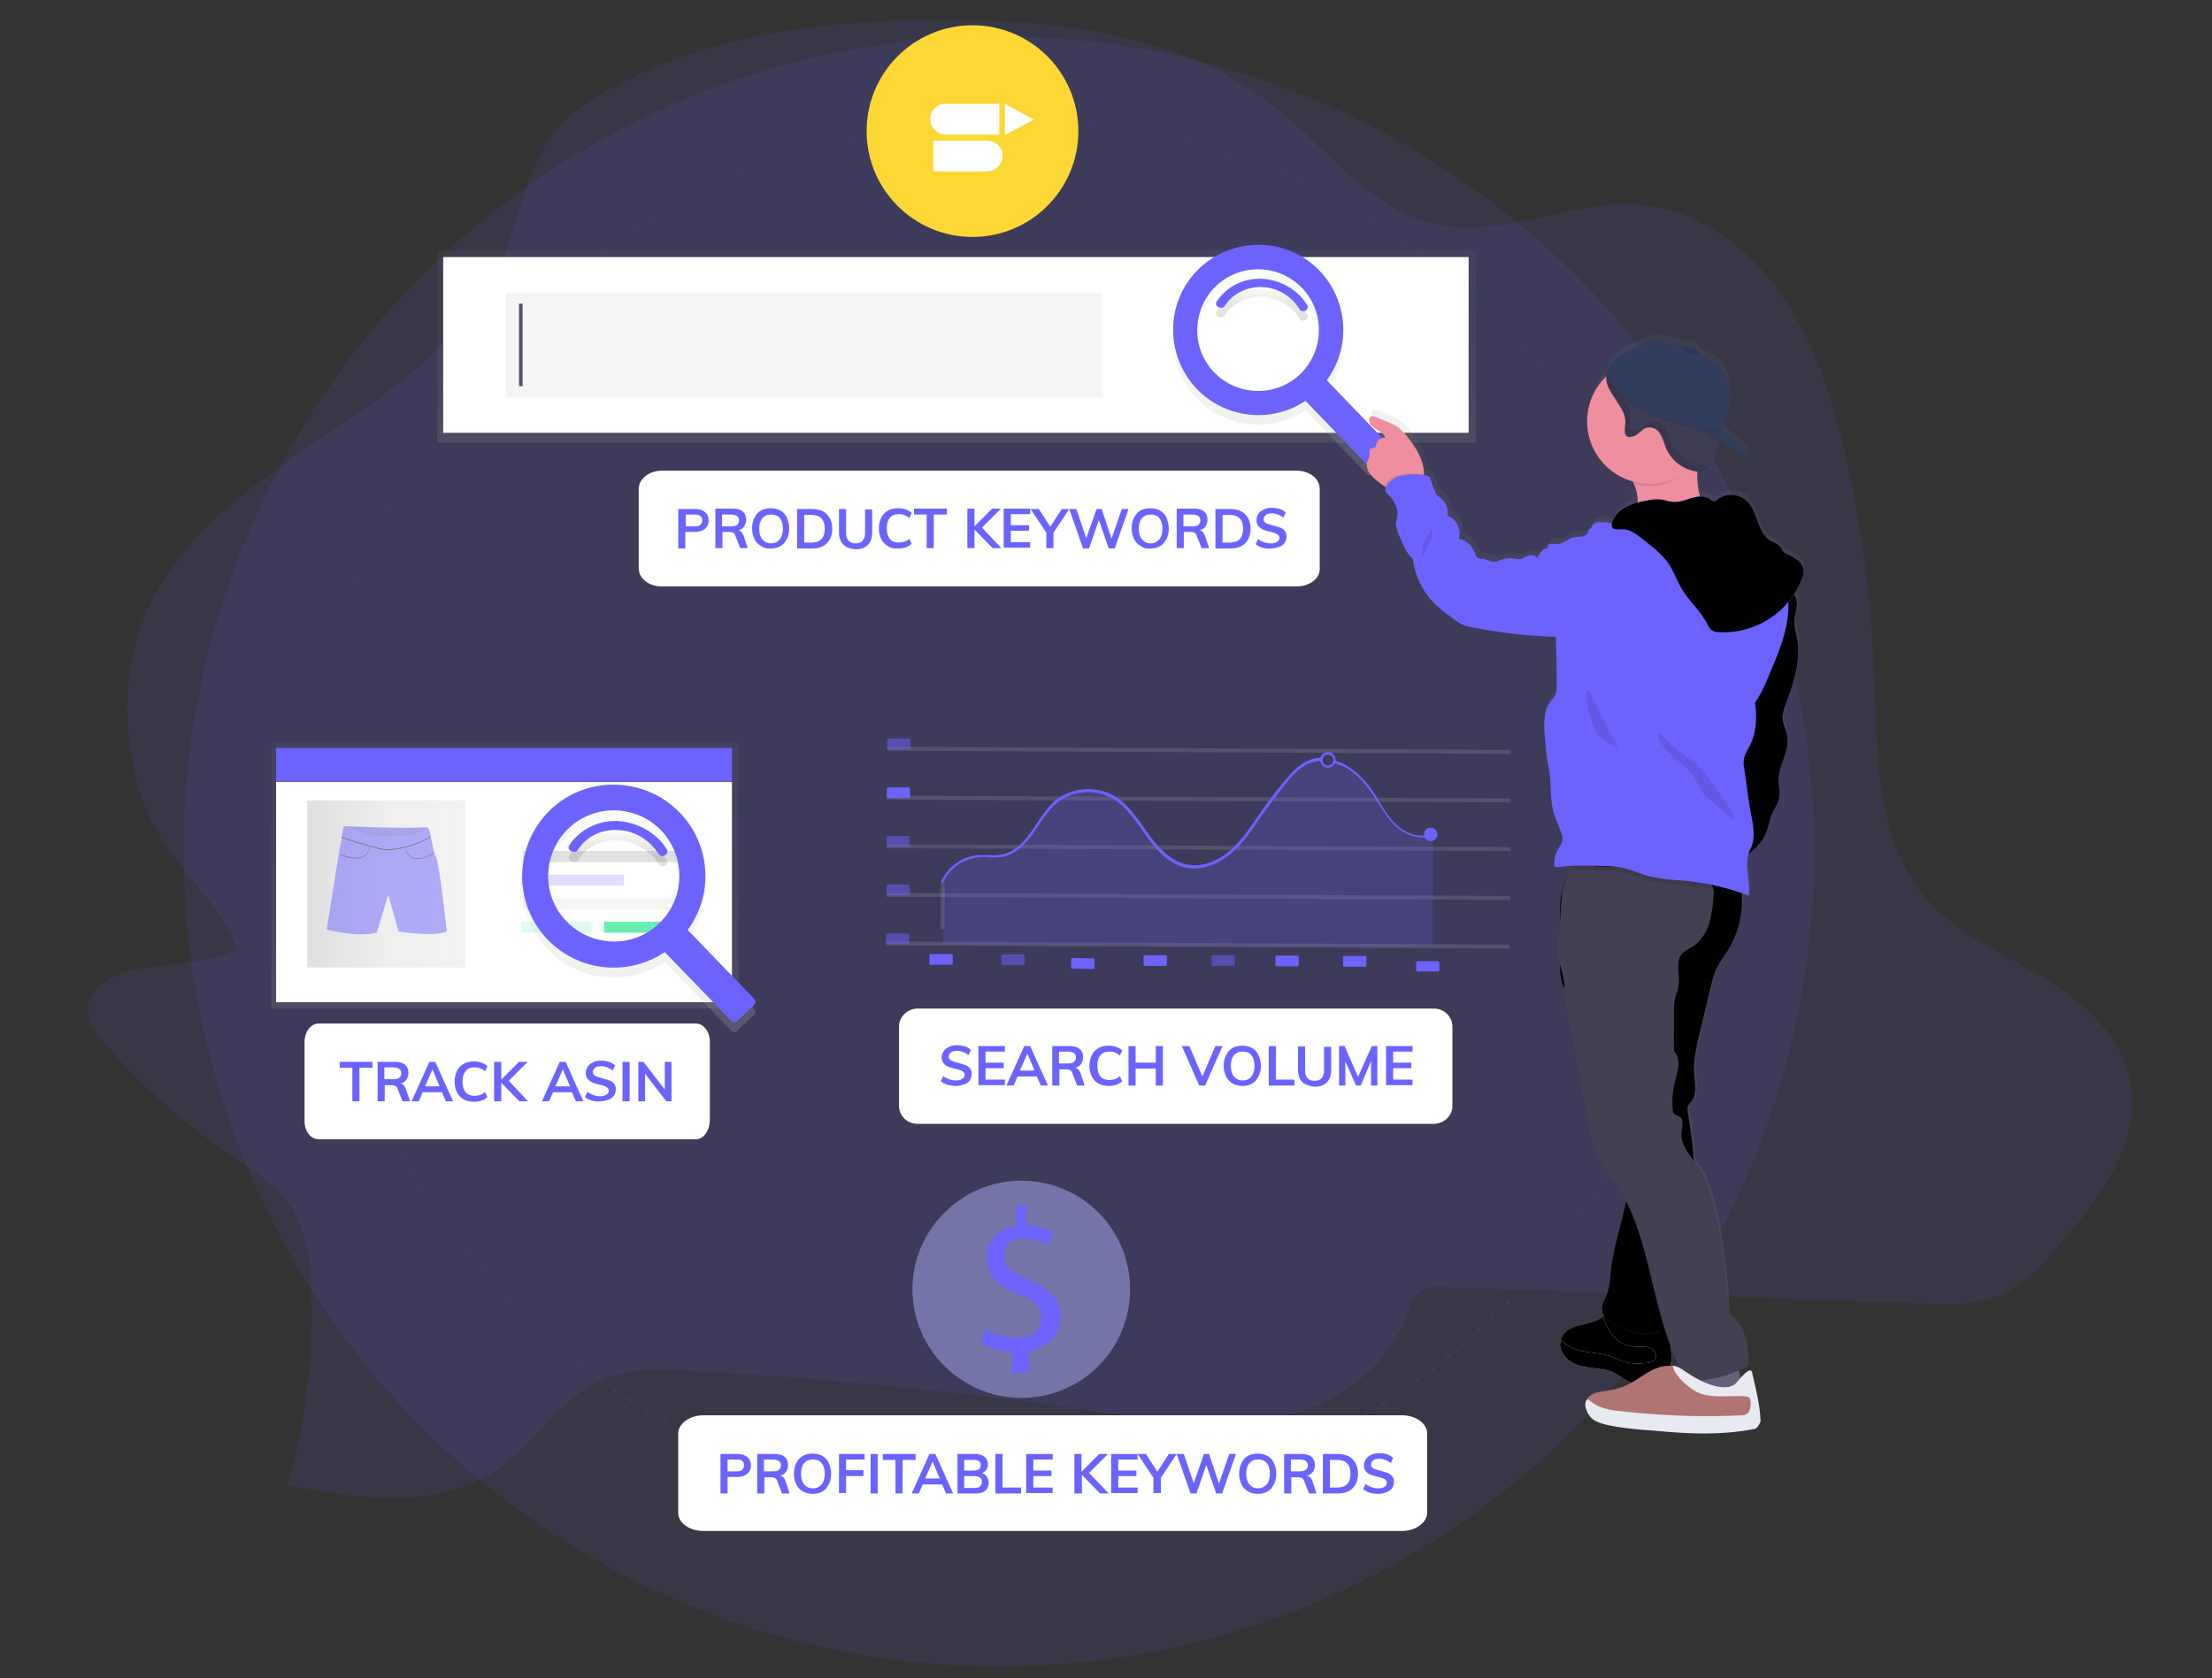 <svg xmlns="http://www.w3.org/2000/svg" xmlns:xlink="http://www.w3.org/1999/xlink" viewBox="0 0 560 425" xmlns:v="https://vecta.io/nano"><rect x="0" y="0" width="560" height="425" fill="#333333" stroke="none"/><style><![CDATA[.p{enable-background:new}.q{fill:#6c63ff}.r{opacity:.1}.s{opacity:.5}.t{opacity:.2}.u{opacity:.05}]]></style><g class="q p"><path d="M36.2 245.2c-6.2 1-14 3.9-13.9 10.6 0 3.4 2.3 6.3 4.5 8.8 9.4 10.6 20 20.1 31.7 28 5.6 3.8 11.6 7.4 15.3 13.3s4.7 13.3 4.9 20.4c.7 16.8-1.3 33.6-5.9 49.8 18.2 3.5 38.6 6.5 53.8-4.5 9.1-6.6 15.3-17.6 25.4-22.1 6.8-3 14.4-2.8 21.8-2.4 34.9 1.8 69.8 5.3 104.6 10.4 14.6 2.1 29.4 4.5 43.8 1.8s28.6-11.7 33.9-26.2c.8-2.2 1.5-4.7 3.4-6.1 1.7-1.2 3.8-1.2 5.8-1.1l121.7 4.2c6.7.2 13.6.4 19.7-2.3 5.9-2.7 10.5-7.8 14.8-12.8 10-11.4 20.8-25.5 17.8-41-2.4-12.4-12.9-21.1-23.3-27.2s-22-11.1-29.6-20.8c-11.7-14.8-11.2-35.9-11.9-55.1-.7-17.4-2.8-34.7-6.4-51.7-3.2-14.9-7.6-29.9-15.8-42.6s-20.8-22.6-35-24.5c-18.6-2.4-37.3 9.2-55.5 4.3-15.4-4.1-26-18.9-38.7-29-22.6-18.2-52.3-22-80.4-22.3-29.8-.4-60.3 2.6-86.8 16.6-6.1 3.2-12 7.1-16.2 12.7-6.4 8.7-8 20.3-12.2 30.5-17 40.8-72.3 49.6-90.3 90-6.4 14.3-6.3 31-1.7 46.1 5 16.2 19 25.1 24.6 39.2-6 3.8-16.6 3.8-23.9 5z" class="r"/><circle cx="252.9" cy="215.6" r="206.4" class="r"/></g><path d="M255.6 383.2h0-1.3v-.6h1.3v.6zm3.8 0v-.6h1.3v.6h-1.3zm-8.8 0h-1.3v-.6h1.3v.6zm13.9-.2v-.6c.4 0 .8 0 1.3-.1v.6c-.5.1-.9.1-1.3.1zm-18.9 0c-.4 0-.8 0-1.3-.1v-.6c.4 0 .8 0 1.3.1v.6zm23.9-.3v-.6c.4 0 .8-.1 1.3-.1v.6c-.5 0-.9.1-1.3.1zm-29-.1c-.4 0-.8-.1-1.3-.1l.1-.6c.4 0 .8.1 1.3.1l-.1.6zm34-.4l-.1-.6c.4 0 .8-.1 1.3-.1l.1.6c-.4.1-.9.1-1.3.1zm-39-.1c-.4 0-.8-.1-1.3-.1l.1-.6c.4 0 .8.1 1.3.1l-.1.6zm44-.5l-.1-.6c.4-.1.8-.1 1.3-.2l.1.6c-.4.1-.9.2-1.3.2zm-49-.1c-.4-.1-.8-.1-1.3-.2l.1-.6c.4.1.8.1 1.2.2v.6zm54-.6l-.1-.6c.4-.1.8-.1 1.2-.2l.1.6c-.4 0-.8.1-1.2.2zm-59-.2c-.4-.1-.8-.1-1.2-.2l.1-.6c.4.1.8.1 1.2.2l-.1.6zm64-.7l-.1-.6c.4-.1.8-.2 1.2-.2l.1.6c-.4 0-.8.1-1.2.2zm-68.9-.2l-1.2-.3.1-.6 1.2.3-.1.6zm73.8-.8l-.1-.6 1.2-.3.1.6-1.2.3zm-78.8-.3l-1.2-.3.1-.6 1.2.3-.1.6zm83.7-.9l-.2-.6 1.2-.3.2.6-1.2.3zm-88.6-.3l-1.2-.3.2-.6 1.2.3-.2.6zm93.5-1l-.2-.6c.4-.1.8-.2 1.2-.4l.2.6c-.4.1-.8.3-1.2.4zm-98.3-.3c-.4-.1-.8-.2-1.2-.4l.2-.6c.4.1.8.2 1.2.4l-.2.6zM309 375l-.2-.6c.4-.1.8-.3 1.2-.4l.2.6c-.4.2-.8.3-1.2.4zm-108-.3c-.4-.1-.8-.3-1.2-.4l.2-.6c.4.1.8.3 1.2.4l-.2.6zm112.8-1.3l-.2-.6c.4-.1.8-.3 1.2-.4l.2.6c-.4.1-.8.3-1.2.4zm-117.6-.4c-.4-.1-.8-.3-1.2-.4l.2-.6c.4.1.8.3 1.2.4l-.2.6zm122.3-1.3l-.2-.6c.4-.1.8-.3 1.2-.5l.2.6c-.4.2-.8.3-1.2.5zm-127-.4c-.4-.1-.8-.3-1.2-.5l.2-.6c.4.2.8.3 1.2.5l-.2.6zm131.7-1.5l-.2-.6c.4-.2.8-.3 1.1-.5l.3.6c-.4.2-.8.4-1.2.5zm-136.4-.4c-.4-.2-.8-.3-1.2-.5l.3-.6c.4.2.8.3 1.2.5l-.3.6zm141-1.6l-.3-.6c.4-.2.8-.3 1.1-.5l.3.6c-.3.2-.7.4-1.1.5zm-145.6-.5l-1.1-.5.3-.6 1.1.5-.3.6zm150.2-1.6l-.3-.6 1.1-.5.3.6c-.4.1-.7.3-1.1.5zm-154.8-.5l-1.1-.6.3-.6 1.1.6-.3.6zm159.3-1.7l-.3-.6 1.1-.6.3.6-1.1.6zm-163.8-.6l-1.1-.6.3-.6 1.1.6-.3.6zm168.2-1.8l-.3-.5 1.1-.6.3.5-1.1.6zm-172.6-.7l-1.1-.6.3-.5 1.1.6-.3.5zm177-1.8l-.3-.5 1.1-.6.3.5c-.4.1-.8.4-1.1.6zm-181.4-.7c-.4-.2-.7-.4-1.1-.7l.3-.5c.4.2.7.4 1.1.7l-.3.5zm185.7-2l-.3-.5c.4-.2.7-.5 1.1-.7l.3.5c-.4.3-.8.5-1.1.7zm-190-.7c-.4-.2-.7-.5-1.1-.7l.4-.5c.4.2.7.5 1.1.7l-.4.5zm194.2-2l-.4-.5c.4-.2.7-.5 1-.7l.4.5c-.3.2-.7.4-1 .7zm-198.4-.8c-.4-.2-.7-.5-1-.7l.4-.5 1 .7-.4.5zm202.5-2.1l-.4-.5 1-.7.4.5c-.3.2-.6.5-1 .7zm-206.6-.8c-.3-.3-.7-.5-1-.8l.4-.5c.3.3.7.5 1 .7l-.4.6zm210.7-2.2l-.4-.5c.3-.3.7-.5 1-.8l.4.5-1 .8zm-214.7-.8c-.3-.3-.7-.5-1-.8l.4-.5c.3.3.7.5 1 .8l-.4.5zm218.6-2.3l-.4-.5c.3-.3.6-.5 1-.8l.4.5c-.3.3-.6.5-1 .8zm-222.6-.9c-.3-.3-.6-.5-1-.8l.4-.5c.3.3.6.5 1 .8l-.4.5zm226.5-2.3l-.4-.5c.3-.3.6-.5 1-.8l.4.5c-.3.2-.7.5-1 .8zm-230.3-.9c-.3-.3-.6-.5-.9-.8l.4-.5c.3.3.6.5.9.8l-.4.5zm234.1-2.4l-.4-.5.9-.9.4.5-.9.9zm-237.9-1l-.9-.9.4-.5.9.9-.4.5zm241.6-2.5l-.4-.5.9-.9.4.5c-.3.4-.6.6-.9.9zm-245.3-1l-.9-.9.4-.5.9.9-.4.5zm248.9-2.5l-.5-.4.9-.9.5.4-.9.9zm-252.4-1l-.9-.9.5-.4.9.9-.5.4zm255.9-2.6l-.5-.4.9-.9.5.4c-.3.2-.6.5-.9.9zM125.4 326l-.9-.9.5-.4.9.9-.5.4zm262.8-2.7l-.5-.4c.3-.3.5-.6.8-1l.5.4-.8 1zM122 322.2c-.3-.3-.6-.6-.8-1l.5-.4c.3.3.6.6.8 1l-.5.4zm269.5-2.7l-.5-.4c.3-.3.5-.6.8-1l.5.4c-.3.3-.6.7-.8 1zm-272.7-1.1c-.3-.3-.5-.6-.8-1l.5-.4c.3.3.5.6.8 1l-.5.4zm275.8-2.8l-.5-.4c.3-.3.5-.7.8-1l.5.4c-.3.3-.5.6-.8 1zm-278.9-1.2c-.3-.3-.5-.7-.8-1l.5-.4c.3.3.5.7.8 1l-.5.4zm282-2.9l-.5-.4c.3-.3.5-.7.7-1l.5.4c-.2.4-.5.7-.7 1zm-285.1-1.1c-.3-.3-.5-.7-.7-1l.5-.4.7 1-.5.4zm288-3l-.5-.4.7-1 .5.4c-.2.4-.4.7-.7 1zm-290.9-1.1c-.2-.4-.5-.7-.7-1l.5-.4c.2.4.5.7.7 1l-.5.4zm293.8-3l-.5-.4c.2-.4.5-.7.7-1.1l.5.3-.7 1.2zm-296.6-1.2c-.2-.4-.4-.7-.7-1.1l.5-.3c.2.4.4.7.7 1.1l-.5.3zm299.3-3.1l-.5-.3c.2-.4.4-.7.7-1.1l.5.3c-.3.4-.5.7-.7 1.1zm-301.9-1.2c-.2-.4-.4-.7-.7-1.1l.5-.3.6 1.1-.4.3zm304.4-3.1l-.5-.3.6-1.1.5.3c-.1.3-.3.7-.6 1.1zm-307-1.2l-.6-1.1.6-.3.6 1.1-.6.3zm309.5-3.3l-.6-.3.6-1.1.6.3-.6 1.1zm-311.9-1.1l-.6-1.1.6-.3.6 1.1-.6.3zm314.2-3.4l-.6-.3.6-1.1.6.3-.6 1.1zM97 284.6l-.6-1.1.6-.3.6 1.1-.6.3zm318.7-3.4l-.6-.3.5-1.1.6.3c-.1.3-.3.7-.5 1.1zm-320.8-1.1l-.5-1.1.6-.3c.2.4.3.8.5 1.1l-.6.3zm322.9-3.5l-.6-.3c.2-.4.3-.8.5-1.2l.6.3c-.2.4-.3.8-.5 1.2zm-324.9-1.1c-.2-.4-.3-.8-.5-1.2l.6-.2c.2.4.3.8.5 1.1l-.6.3zm326.9-3.6l-.6-.2c.2-.4.3-.8.5-1.2l.6.2c-.2.4-.4.8-.5 1.2zM91 270.8c-.2-.4-.3-.8-.4-1.2l.6-.2c.1.4.3.8.4 1.2l-.6.2zm330.6-3.6l-.6-.2c.1-.4.3-.8.4-1.2l.6.2c-.2.4-.3.8-.4 1.2zm-332.4-1.1c-.1-.4-.3-.8-.4-1.2l.6-.2c.1.4.3.8.4 1.2l-.6.2zm334-3.7l-.6-.2c.1-.4.3-.8.4-1.2l.6.2c-.1.4-.2.8-.4 1.2zm-335.6-1.1c-.1-.4-.3-.8-.4-1.2l.6-.2c.1.4.3.8.4 1.2l-.6.2zm337.2-3.7l-.6-.2c.1-.4.2-.8.4-1.2l.6.2c-.2.4-.3.8-.4 1.2zm-338.7-1.1c-.1-.4-.2-.8-.4-1.2l.6-.2c.1.4.2.8.4 1.2l-.6.2zm340-3.8l-.6-.2.3-1.2.6.2c0 .4-.2.8-.3 1.2zm-341.4-1.1l-.3-1.2.6-.2.3 1.2-.6.2zm342.7-3.8l-.6-.1.3-1.2.6.1-.3 1.2zm-343.9-1.1l-.3-1.2.6-.1.3 1.2-.6.1zm345-3.8l-.6-.1.3-1.2.6.1-.3 1.2zm-346.1-1.1l-.3-1.2.6-.1c.1.4.2.8.2 1.2l-.5.1zm347-3.8l-.6-.1c.1-.4.1-.8.2-1.2l.6.1c0 .3-.1.7-.2 1.2zm-347.9-1.2c-.1-.4-.1-.8-.2-1.2l.6-.1c.1.4.1.8.2 1.2l-.6.1zm348.8-3.8l-.6-.1c.1-.4.1-.8.2-1.2l.6.1c-.1.4-.2.8-.2 1.2zm-349.6-1.1c-.1-.4-.1-.8-.2-1.3l.6-.1c.1.4.1.8.2 1.2l-.6.2zm350.2-3.9l-.6-.1c0-.4.1-.8.1-1.3l.6.1c0 .4 0 .9-.1 1.3zm-350.8-1.1c-.1-.4-.1-.8-.1-1.3l.6-.1c0 .4.1.8.1 1.3l-.6.1zm351.4-3.9l-.6-.1c0-.4.1-.8.1-1.3l.6.1c-.1.4-.1.8-.1 1.3zm-351.9-1.2c0-.4-.1-.8-.1-1.3l.6-.1c0 .4.1.8.1 1.3l-.6.1zm352.3-3.9h-.6c0-.4 0-.8.1-1.3h.6c-.1.5-.1.9-.1 1.3zm-352.7-1.1c0-.4-.1-.8-.1-1.3h.6c0 .4 0 .8.1 1.3h-.6zm352.9-3.9h-.6v-1.3h.6v1.3zM79 211.8v-1.3h.6v1.3H79zm353.2-3.9h-.6v-1.6h.6v1.6zm-352.6-1.2H79v-1.2h.6v1.2zm351.9-4.1v-1.3h.6v1.3h-.6zm-351.9-.9H79v-1.3h.6v1.3zm351.8-4.2c0-.4 0-.8-.1-1.3h.6c0 .4 0 .8.1 1.3h-.6zm-351.6-.8h-.6c0-.4.1-.8.1-1.3h.6c0 .4 0 .9-.1 1.3zm351.2-4.2c0-.4-.1-.8-.1-1.3l.6-.1c0 .4.1.8.1 1.3l-.6.1zm-350.8-.8l-.6-.1c0-.4.1-.8.1-1.3l.6.1c0 .4-.1.8-.1 1.3zm350.4-4.2c0-.4-.1-.8-.1-1.3l.6-.1c0 .4.1.8.1 1.3l-.6.1zm-349.9-.8l-.6-.1c.1-.4.1-.8.2-1.3l.6.1c-.1.4-.2.8-.2 1.3zm349.3-4.2c-.1-.4-.1-.8-.2-1.2l.6-.1c.1.4.1.8.2 1.3h-.6zm-348.7-.8l-.6-.1c.1-.4.1-.8.2-1.3l.6.1c-.1.4-.1.9-.2 1.3zm347.9-4.1c-.1-.4-.1-.8-.2-1.2l.6-.1c.1.4.1.8.2 1.2l-.6.1zm-347.1-.9l-.6-.1c.1-.4.1-.8.2-1.2l.6.1c-.1.4-.1.8-.2 1.2zm346.2-4.1l-.3-1.2.6-.1.3 1.2-.6.1zM83 171.8l-.6-.1.3-1.2.6.1c-.1.3-.2.8-.3 1.2zm344.3-4.1l-.3-1.2.6-.1.3 1.2-.6.1zm-343.2-.8l-.6-.1.3-1.2.6.1c-.1.3-.2.7-.3 1.2zm342-4.1l-.3-1.2.6-.2.3 1.2-.6.2zM85.3 162l-.6-.2.3-1.2.6.2-.3 1.2zm339.5-4c-.1-.4-.2-.8-.4-1.2l.6-.2c.1.4.2.8.4 1.2l-.6.2zm-338.2-.9l-.6-.2c.1-.4.2-.8.4-1.2l.6.2c-.2.4-.3.8-.4 1.2zm336.7-4c-.1-.4-.3-.8-.4-1.2l.6-.2c.1.4.3.8.4 1.2l-.6.2zm-335.2-.8l-.6-.2c.1-.4.3-.8.4-1.2l.6.2c-.2.4-.3.8-.4 1.2zm333.6-3.9c-.1-.4-.3-.8-.4-1.2l.6-.2c.1.4.3.8.4 1.2l-.6.2zm-332-.9l-.6-.2c.1-.4.3-.8.4-1.2l.6.2c-.1.4-.2.8-.4 1.2zm330.3-3.8c-.1-.4-.3-.8-.5-1.2l.6-.2c.1.4.3.8.5 1.2l-.6.2zm-328.5-.9l-.6-.2c.2-.4.3-.8.5-1.2l.6.2c-.2.4-.4.8-.5 1.2zm326.6-3.8c-.2-.4-.3-.8-.5-1.1l.6-.3c.2.4.3.8.5 1.2l-.6.2zm-324.7-.9l-.6-.3c.2-.4.3-.8.5-1.2l.6.3c-.2.5-.4.8-.5 1.2zm322.8-3.7c-.2-.4-.3-.8-.5-1.1l.6-.3.5 1.1-.6.3zm-320.8-.9l-.6-.3c.2-.4.3-.8.5-1.1l.6.3-.5 1.1zm318.6-3.6l-.5-1.1.6-.3.5 1.1-.6.3zM97.6 129l-.6-.3.6-1.1.6.3c-.3.3-.5.7-.6 1.1zm314.2-3.6l-.6-1.1.6-.3.6 1.1-.6.3zm-312-.9l-.6-.3.6-1.1.6.3c-.2.3-.4.7-.6 1.1zm309.6-3.5l-.6-1.1.5-.3.6 1.1-.5.3zm-307.1-.9l-.6-.3.6-1.1.6.3c-.2.3-.4.7-.6 1.1zm304.6-3.5l-.6-1.1.5-.3.6 1.1-.5.3zm-302.1-.9l-.5-.3c.2-.4.4-.7.7-1.1l.5.3c-.3.4-.5.8-.7 1.1zm299.5-3.3c-.2-.4-.5-.7-.7-1.1l.5-.3c.2.3.5.7.7 1.1l-.5.3zm-296.8-1l-.5-.3c.2-.3.5-.7.7-1.1l.5.4c-.3.3-.5.7-.7 1zm294-3.2c-.2-.4-.5-.7-.7-1l.5-.4c.2.4.5.7.7 1l-.5.4zm-291.2-.9l-.5-.4c.2-.4.5-.7.7-1l.5.4c-.3.3-.5.6-.7 1zm288.4-3.2l-.7-1 .5-.4c.3.3.5.7.7 1l-.5.4zm-285.5-1l-.5-.4c.3-.3.5-.7.8-1l.5.4c-.4.4-.6.7-.8 1zm282.5-3.1c-.3-.3-.5-.7-.8-1l.5-.4c.3.3.5.7.8 1l-.5.4zm-279.5-.9l-.5-.4c.3-.3.5-.7.8-1l.5.4-.8 1zm276.4-3c-.3-.3-.5-.7-.8-1l.5-.4c.3.3.5.7.8 1l-.5.4zm-273.3-.9l-.5-.4c.3-.3.5-.7.8-1l.5.4c-.3.3-.5.7-.8 1zm270.1-3c-.3-.3-.5-.6-.8-.9l.5-.4c.3.3.5.6.8.9l-.5.4zm-266.9-.9l-.5-.4c.3-.3.6-.6.8-.9l.5.4c-.2.3-.5.6-.8.9zM386 88.4l-.9-.9.5-.4.9.9-.5.4zm-260.1-.8l-.5-.4.9-.9.5.4-.9.9zm256.7-2.8l-.9-.9.5-.4.9.9-.5.4zm-253.3-.9l-.4-.4.9-.9.4.4-.9.9zm249.8-2.7l-.9-.9.4-.4.9.9-.4.4zm-246.2-.8l-.4-.4.9-.9.4.5c-.3.2-.6.5-.9.8zm242.6-2.7c-.3-.3-.6-.6-.9-.8l.4-.5.9.9-.4.4zm-239-.8l-.4-.5.9-.9.4.5c-.2.4-.5.6-.9.9zm235.2-2.6c-.3-.3-.6-.6-1-.8l.4-.5c.3.3.6.6 1 .8l-.4.5zm-231.4-.7l-.4-.5c.3-.3.6-.6.9-.8l.4.5c-.3.2-.6.5-.9.8zm227.6-2.5c-.3-.3-.6-.5-1-.8l.4-.5c.3.3.6.5 1 .8l-.4.5zm-223.8-.8l-.4-.5c.3-.3.6-.5 1-.8l.4.5c-.3.3-.6.6-1 .8zM364 67.9c-.3-.3-.7-.5-1-.8l.4-.5c.3.3.7.5 1 .8l-.4.5zm-215.9-.7l-.4-.5c.3-.3.7-.5 1-.8l.4.5-1 .8zM360 64.9c-.3-.3-.7-.5-1-.7l.4-.5c.3.3.7.5 1 .8l-.4.4zm-207.9-.7l-.4-.5c.3-.3.7-.5 1-.7l.4.5-1 .7zm203.8-2.3l-1-.7.4-.5c.4.2.7.5 1 .7l-.4.5zm-199.7-.6l-.4-.5c.4-.2.7-.5 1-.7l.4.5-1 .7zm195.5-2.2c-.4-.2-.7-.5-1.1-.7l.3-.5c.4.2.7.5 1.1.7l-.3.5zm-191.3-.6l-.4-.5c.4-.2.7-.5 1.1-.7l.3.5c-.3.3-.7.5-1 .7zm187.1-2.1c-.4-.2-.7-.4-1.1-.7l.3-.5c.4.2.7.4 1.1.7l-.3.5zm-182.9-.5l-.3-.5c.4-.2.7-.4 1.1-.7l.3.5c-.4.2-.7.5-1.1.7zm178.5-2l-1.1-.6.3-.5 1.1.6-.3.5zm-174.2-.6l-.3-.5 1.1-.6.3.5c-.3.2-.7.4-1.1.6zm169.8-1.9l-1.1-.6.3-.6 1.1.6-.3.6zm-165.4-.5l-.3-.6 1.1-.6.3.6c-.3.2-.7.4-1.1.6zm161-1.8l-1.1-.6.3-.6 1.1.6-.3.6zm-156.5-.4l-.3-.6 1.1-.5.3.6c-.4.1-.7.3-1.1.5zm151.9-1.8c-.4-.2-.8-.3-1.1-.5l.3-.6c.4.2.8.3 1.1.5l-.3.6zm-147.4-.4l-.3-.6c.4-.2.8-.3 1.1-.5l.3.6c-.3.2-.7.3-1.1.5zm142.8-1.6c-.4-.2-.8-.3-1.2-.5l.3-.6c.4.2.8.3 1.2.5l-.3.6zm-138.2-.4l-.3-.6c.4-.2.8-.3 1.2-.5l.2.6c-.3.2-.7.3-1.1.5zm133.6-1.6c-.4-.2-.8-.3-1.2-.5l.2-.6c.4.2.8.3 1.2.5l-.2.6zm-129-.3l-.2-.6c.4-.2.8-.3 1.2-.5l.2.6c-.4.2-.8.3-1.2.5zm124.3-1.5c-.4-.1-.8-.3-1.2-.4l.2-.6c.4.1.8.3 1.2.4l-.2.6zm-119.6-.3l-.2-.6c.4-.1.8-.3 1.2-.4l.2.6c-.4.1-.8.3-1.2.4zM311 39.5c-.4-.1-.8-.3-1.2-.4l.2-.6c.4.1.8.3 1.2.4l-.2.6zm-110-.3l-.2-.6c.4-.1.8-.3 1.2-.4l.2.6c-.4.1-.8.3-1.2.4zM306.2 38c-.4-.1-.8-.2-1.2-.4l.2-.6c.4.1.8.2 1.2.4l-.2.6zm-100.4-.3l-.2-.6 1.2-.3.2.6-1.2.3zm95.6-1.1l-1.2-.3.2-.6 1.2.3-.2.6zm-90.8-.2l-.2-.6 1.2-.3.2.6c-.3.1-.8.2-1.2.3zm85.9-1l-1.2-.3.1-.6 1.2.3-.1.6zm-81-.2l-.1-.6 1.2-.3.1.6-1.2.3zm76.1-.9l-1.2-.3.1-.6 1.2.3-.1.6zm-71.2-.2l-.1-.6 1.2-.3.1.6c-.3.1-.8.2-1.2.3zm66.2-.8c-.4-.1-.8-.2-1.2-.2l.1-.6c.4.1.8.1 1.2.2l-.1.6zm-61.2-.1l-.1-.6c.4-.1.8-.1 1.2-.2l.1.6c-.4 0-.8.1-1.2.2zm56.3-.7c-.4-.1-.8-.1-1.2-.2l.1-.6c.4.1.8.1 1.3.2l-.2.6zm-51.4-.1l-.1-.6c.4-.1.8-.1 1.3-.2l.1.6c-.4.1-.8.1-1.3.2zm46.4-.6c-.4 0-.8-.1-1.3-.1l.1-.6c.4 0 .8.1 1.3.2l-.1.5zm-41.4-.1l-.1-.6c.4 0 .8-.1 1.3-.1l.1.6c-.4 0-.9.1-1.3.1zm36.4-.4c-.4 0-.8-.1-1.3-.1v-.6c.4 0 .8.1 1.3.1v.6zm-31.4-.1l-.1-.6c.4 0 .8-.1 1.3-.1l.1.6c-.4.1-.9.1-1.3.1zm26.4-.3c-.4 0-.8 0-1.3-.1v-.6c.4 0 .8 0 1.3.1v.6zm-21.4 0v-.6c.4 0 .8 0 1.3-.1v.6c-.4 0-.8 0-1.3.1zm16.4-.2h-1.3v-.6h1.3v.6zm-11.3 0v-.6h1.3v.6c-.5-.1-.9-.1-1.3 0zm6.2-.1h-1.3V30h1.3v.6z" fill="#3f3d56"/><linearGradient id="A" gradientUnits="userSpaceOnUse" x1="242.16" y1="112.147" x2="242.16" y2="63.513"><stop offset="0" stop-color="gray" stop-opacity=".25"/><stop offset=".54" stop-color="gray" stop-opacity=".12"/><stop offset="1" stop-color="gray" stop-opacity=".1"/></linearGradient><path d="M110.7 63.5h263v48.6h-263z" fill="url(#A)"/><path d="M112.2 65.1h259.6v44.5H112.2z" fill="#fff"/><path d="M128.1 74.2H279v26.5H128.1z" fill="#f5f5f5"/><linearGradient id="B" gradientUnits="userSpaceOnUse" x1="324.391" y1="120.323" x2="324.391" y2="64.385"><stop offset="0" stop-color="#b3b3b3" stop-opacity=".25"/><stop offset=".54" stop-color="#b3b3b3" stop-opacity=".1"/><stop offset="1" stop-color="#b3b3b3" stop-opacity=".05"/></linearGradient><path d="M334.1 71c-8.2-8.6-21.9-8.8-30.5-.6s-8.8 21.9-.6 30.5c7.2 7.5 18.9 8.8 27.5 3l15.6 16.2a1.09 1.09 0 0 0 1.5 0h0l3.9-3.7a1.09 1.09 0 0 0 0-1.5h0l-15.6-16.2c6.2-8.5 5.4-20.2-1.8-27.7zm-4.9 26c-6.1 5.9-15.9 5.7-21.8-.4s-5.7-15.9.4-21.8 15.9-5.7 21.8.4c5.9 6.2 5.7 15.9-.4 21.8h0z" fill="url(#B)"/><linearGradient id="C" gradientUnits="userSpaceOnUse" x1="319.49" y1="81.231" x2="319.49" y2="73"><stop offset="0" stop-opacity=".12"/><stop offset=".55" stop-opacity=".09"/><stop offset="1" stop-opacity=".02"/></linearGradient><path d="M319.2 73c-4.5-.1-8.7 2-11.2 5.8-.7 1.2 1.4 2.2 2.1 1 1.9-2.9 5.4-4.8 9.3-4.7s7.5 2.2 9.6 5.6c.7 1.2 2.7.1 1.9-1.1-2.3-3.9-6.9-6.5-11.7-6.6z" fill="url(#C)"/><path d="M334.1 68.6c-8.2-8.6-21.9-8.8-30.5-.6s-8.8 21.9-.6 30.5c7.2 7.5 18.9 8.8 27.5 3l15.6 16.2a1.09 1.09 0 0 0 1.5 0h0l3.9-3.7a1.09 1.09 0 0 0 0-1.5h0l-15.6-16.2c6.2-8.5 5.4-20.1-1.8-27.7zm-4.9 26.1c-6.1 5.9-15.9 5.7-21.8-.4s-5.7-15.9.4-21.8 15.9-5.7 21.8.4 5.7 15.9-.4 21.8h0zm-10-24.1c-4.5-.1-8.7 2-11.2 5.8-.7 1.2 1.4 2.2 2.1 1 1.9-2.9 5.4-4.8 9.3-4.7s7.5 2.2 9.6 5.6c.7 1.2 2.7.1 1.9-1.1-2.3-3.8-6.9-6.5-11.7-6.6z" class="q"/><path d="M131.4 76.9h.9v20.9h-.9z" fill="#585268"/><linearGradient id="D" gradientUnits="userSpaceOnUse" x1="401.269" y1="362.334" x2="401.269" y2="84.936"><stop offset="0" stop-color="gray" stop-opacity=".25"/><stop offset=".54" stop-color="gray" stop-opacity=".12"/><stop offset="1" stop-color="gray" stop-opacity=".1"/></linearGradient><path d="M346.7 118.5c.6.8 1.3 1.5 2.1 2.1l1.6 1.2.5.3v.1c-.1.2-.2.5-.1.8s.3.6.6.8c1.3 1.2 2.2 2.8 2.5 4.5.2 1-.5 2.1-.4 3.1s.4 2 .8 2.9c.8 2.2 1.8 4.4 3.5 6 .4 3.5 1.7 6.8 3.9 9.6 1.8 2.3 4.2 4 6.5 5.7.7.6 1.6 1.1 2.4 1.5.8.3 1.6.5 2.4.6a122.8 122.8 0 0 0 21 2.4c.2 4.2.3 8.4.3 12.6 0 .7-.1 1.4-.3 2-.3.6-.8 1.2-1.2 1.7-1.6 2.1-1.7 5.1-1.6 7.7.2 3.1.5 6.3 1.1 9.4.7 4 .1 8.3 1.5 12.1.6 1.5 1.1 3 1.7 4.5a3.08 3.08 0 0 1 .3 1.3c0 1-.6 1.8-1.1 2.7-.7 1.2-1 2.6-1 4.1a.9.9 0 0 0 .1.5c.2.2.5.2.9.2a23.08 23.08 0 0 1 3.7-.3l-.6.9a11.94 11.94 0 0 0-.8 1.6c-.4.9-.8 1.9-1.1 2.9 0 .1-.1.3-.1.4-.1.3-.1.6-.2.9-.3 1.8-.4 3.6-.3 5.4-.2 3.3-.3 6.8-.7 7.8-.5 1.4.1 3.7.7 6 0 1.5.3 3 .8 4.5 0 1.6.2 3.2.5 4.7l6.2 32.6.6 2.8a22.49 22.49 0 0 0 4.2 8.3c1.7 2.2 3.2 4.5 4.4 7-.1.6-.3 1.2-.4 1.8-1.2 5.2-2.8 10.3-3.4 15.6-.2 2.1-.3 4.3-1.1 6.2-.4 1-1 1.9-1.1 3-.1.7.1 1.4.5 2l-.4.3-.2.2c-1.6 1.2-3.7 1.5-5.7 2s-4.1 1.5-4.7 3.5c0 .1-.1.2-.1.4-.4 1.8.7 3.7 2.2 4.7 1.6 1.1 3.6 1.5 5.6 1.7 2 .3 4 .4 5.7 1.3 1.5.8 2.8 2 4.4 2.5l.3.1c-.4.2-.7.4-1.1.6-1.7.9-3.5 1.4-5.4 1.7s-4.1.4-5.1 2h0c-.8 1.4-.2 3.2.9 4.3s2.7 1.5 4.3 1.9c3.5.7 7.1 1.1 10.6 1.3l3.5.3c3.4.3 6.8.5 10.2.5 4.2 0 8.4-.4 12.5-1.1.6.1 1.1-.4 1.2-1v-.3c-.1-4.2-.6-8.5-1.5-12.6-.3-1.2-2 .5-2.9 1.5-.1-.6-.3-1.2-.4-1.8l.7-.3c.6-.2 1-.6 1.4-1.1.2-.4.2-.9.1-1.3-.1-2.7-.3-5.5-1.6-7.9-.8-1.4-1.9-2.7-3.1-3.8-.3-8.6-1.3-17.1-3.1-25.5-1-4.3-2.1-8.6-4.6-12.2-.3-.4-.6-.9-1-1.4a123.15 123.15 0 0 0-1.5-12.2c-.1-.5-.1-1.1 0-1.6a2.73 2.73 0 0 1 .9-1.2c1.5-1.9.9-4.6.7-7.1-.2-3.5.6-6.9 1.4-10.3l3-12.5c.2-1.2.6-2.4 1.1-3.5.8-1.5 1.7-3 2.7-4.4 2.8-4.4 4.1-9.7 3.8-14.9.6.2 1.1.4 1.7.6.4-3.5-1.1-7.5 0-10.8 1.8-1.3 3.3-3.1 4.3-5.1.8-1.9 1.1-3.9 1.9-5.8.5-1 1.2-2 1.5-3.1.4-1.7-.1-3.4-.1-5.1.1-3.7 2.8-7.2 2.2-10.9-.3-1.7-1.3-3.4-1.2-5.2.1-1 .3-1.9.7-2.8 2.1-5.4 4.1-11.2 3-17-.3-1.5-.7-2.9-.7-4.4.1-1.7.9-3.4.6-5.1a4.17 4.17 0 0 0-.8-1.8c.7-1.1 1.4-2.3 1.9-3.6.3-.7.5-1.5.5-2.3a3.66 3.66 0 0 0-1.6-2.7c-.9-.6-1.8-1.2-2.8-1.6-.3-.1-.6-.3-.8-.6s-.3-.6-.5-.9c-.5-1-1.7-1.2-2.7-1.8-3.4-2.1-3.1-7.4-6-10.2-2-1.8-5.1-2-7.3-.4-.3.3-.6.5-1 .5-.4-.1-.7-.3-1-.5-.7-.5-1.6-.7-2.5-.7-.5-2.1-.8-4.3-.7-6.5h.3c.3 0 .7 0 1-.1 1.5-.4 2.3-2 3-3.4.5-1.2 1-2.5 1.3-3.7 0-.1.1-.2.1-.4 2.9 2 6.2 4.1 7 3.7 1.5-.8-6.6-6.5-6.6-6.5h0c.9-.8 1.5-2.3 1.7-3.7.6-2.7.6-5.4.1-8.1-.6-2.6-2.2-5.1-4.6-6.4-1.1-.5-2.3-.9-3.1-1.8h0c-.1-.1-.2-.3-.3-.4h0c0-.1-.1-.1-.1-.2-.1-.2-.2-.5-.3-.7-.4-.5-1.2-.4-1.9-.3h-.6c-2.4 0-4.7-1.3-7.1-1.3-2.6 0-4.9 1.5-7.2 2.6-.5.2-.9.4-1.3.6-1.5.7-2.6 1.4-3.3 3-.5.5-.8 1.2-1 1.9-.1.3-.1.6-.1 1-6.3 6.2-6.3 16.3-.1 22.6 2 2 4.5 3.5 7.3 4.2.1.2.1.3.2.5.5 1.4.7 2.9.7 4.5v.3a12.81 12.81 0 0 0-3.4 1.4c-1.4.8-2.4 2.1-2.9 3.6 0 .1-.1.2-.1.3-.8-.3-1.7-.4-2.6-.4-.8-.1-1.6.1-2.3.7-.2.3-.4.6-.4.9-.3.3-.4.8-.6 1.1-.7 1.2-2.4.8-3.7 1.1-1.4.3-2.5 1.7-4 1.7-.6-.1-1.1-.1-1.7-.1-.5.1-1 .9-.6 1.2-.7-.1-1.3.2-1.7.8-.4.5-.7 1.1-1.1 1.6-.4-.6-1.1-.8-1.7-.7s-1.3.4-1.8.7c-.3.1-.5.2-.8.3-.3 0-.7 0-1-.1-1.6-.3-3.2 0-4.6.6-1.2.6-2.5-.5-3.9-.6-.5 0-1-.1-1.4-.4-.3-.3-.4-.7-.5-1.1-.6-1.8-2.2-3.2-4.1-3.6.8-2.4-.5-4.9-2.8-5.9.2-1.7-.5-3.3-1.7-4.4-.3-.2-.6-.4-.9-.7-.4-.4-.6-.9-.8-1.5l-1.2-3.3c-.5-.1-1-.3-1.5-.4v-.3a9.6 9.6 0 0 0-.6-3.3c-.6-1.7-1.5-3.3-2.6-4.8-1.2-1.7-2.5-3.3-4.3-4.3-.6-.3-1.2-.6-1.8-.8l-3.2-1.3c-.2-.1-.4-.1-.6-.1-.9 0-1 1.3-.5 2 1 1.4 3.2 1.8 3.8 3.5-1.1 0-2 .8-2.3 1.8 0 .3-.1.5-.3.7-.3.2-.7.1-1 .3-.6.3-.3 1.1-.4 1.8-.1.6-.3 1.1-.6 1.6-.9 1.1-.7 2.2-.1 3zm76.5 223.8l-.1-1c.1.2.1.4.2.5.6 1.5 1.2 2.9 1.9 4.4l-.1-.1c-.5-.2-1-.4-1.5-.4h-.4c.1-1.2.1-2.3 0-3.4z" fill="url(#D)"/><path d="M414.6 127c-.1 2.3-.8 4.6-1 6.9 6.9.3 13.6-3 20.4-2-1.9-1.2-2.9-3.4-3.5-5.6-.8-2.8-1-5.7-.7-8.6 0-.2 0-.3.1-.5.3-1.1.9-2.7.7-3.6-.2-1.2-1.3-.9-2.4-.9-3.1.2-6.1.6-9.2 1.2-.8.1-8.5 2.1-8.6 1.9 1.3 2.2 2.5 4.5 3.3 6.9.6 1.3.9 2.8.9 4.3zm-67.9-7.2c.6.8 1.3 1.5 2.1 2.1l1.6 1.2c1 .8 2.2 1.2 3.4 1.4 1.6.1 5.1-.8 6.1-2.2.4-.7.6-1.5.6-2.3a9.6 9.6 0 0 0-.6-3.3c-.6-1.7-1.5-3.3-2.6-4.8-1.2-1.6-2.5-3.3-4.3-4.3l-1.8-.8-3.2-1.3c-.2-.1-.4-.1-.6-.1-.9 0-1 1.3-.5 2 1 1.4 3.2 1.8 3.8 3.4-1.1 0-2 .7-2.3 1.8 0 .3-.1.5-.3.7-.3.2-.7.1-1 .3-.6.3-.3 1.1-.4 1.8-.1.6-.3 1.1-.6 1.6-.2.9 0 2 .6 2.8z" fill="#ee8e9e"/><path d="M441.3 353.4c-.5-.5-1.4-.4-2.1-.3-4 .6-8 .9-12 .9-.5-2.4 1-4.8 1.4-7.3.1-.6.2-1.3.5-1.9.6-1.1 1.9-1.6 3-1.8 2.2-.5 5.5-1.2 6.7.9 1.5 2.7 2 6.6 2.5 9.5z" fill="#65617d"/><use xlink:href="#J" fill="#b07473"/><use xlink:href="#J" class="p u"/><use xlink:href="#K" fill="#e8eaf2"/><use xlink:href="#K" class="p u"/><use xlink:href="#L" fill="#444053"/><use xlink:href="#L" class="p u"/><path d="M396 249.4c0 1.6.2 3.3.5 4.8 1.9 10.8 4 21.6 6.2 32.4l.6 2.8c.8 3 2.2 5.8 4.2 8.2 9.1 11.3 9.9 27.8 14.8 41.5.3.9.7 1.9 1 2.8.9 2.3 1.9 4.6 3 6.8.1.3.3.6.6.8s.7.2 1 .2a29.94 29.94 0 0 0 12.8-2.9c.6-.2 1-.6 1.4-1.1.2-.4.2-.9.1-1.3-.1-2.7-.3-5.5-1.6-7.9-.8-1.4-1.9-2.7-3.1-3.8-.3-8.5-1.3-17-3.1-25.3-1-4.2-2.1-8.5-4.6-12.1-1.8-2.6-4.4-5.3-4.1-8.5.1-1.4.7-3.2-.4-4-.5-.4-1.2-.4-1.6-.9-.1-.2-.2-.5-.2-.8-.2-2.2-.1-4.4.4-6.6.4-1.4.7-2.8 1-4.3.2-1.5-.2-3-1.1-4.1-.1-2.9 0-6 0-8.9-.1-1.7 0-3.3.4-4.9.2-.8.6-1.5.7-2.3.6-2.8-.9-6.2.9-8.4.8-.9 1.9-1.4 2.9-2 1.9-1.4 3.3-3.4 4-5.7.6-2.3 1-4.7 1.1-7 .1-.5.1-1 0-1.5 0-.3-.1-.5-.2-.8-.6-1.2-2.1-1.8-3.4-2.1-8.6-2.1-17.4-3.1-26.2-3.1-3.3-2.2-5.1-1.4-6.5.9-.8 1.4-1.4 2.9-1.8 4.5-.6 1.9-.7 12.6-1.3 14.5-.7 2.4 1.6 7.5 1.6 10.1z" fill="#444053"/><use xlink:href="#M" class="q"/><use xlink:href="#M" class="p u"/><path d="M410.5 115.7c1.3 2.2 2.5 4.5 3.3 6.9 1.2.3 2.5.5 3.8.5 4.9 0 8.4-2.8 11.4-6.4.2-1.1 1.8-2.2 1.6-3.1-.2-1.2-1.3-.9-2.4-.9-3.1.2-6.1.6-9.2 1.2-.7.1-8.4 2-8.5 1.8z" class="p r"/><circle cx="417.6" cy="106.7" r="15.8" fill="#ee8e9e"/><path d="M397.6 220.3c2.7-.2 5.5-.1 8.3.1 1.7 0 3.4.2 5.1.5 2.1.5 4 1.4 6.1 2 3.3 1 6.8 1 10.2 1.3 2.2.2 4.5.6 6.7 1 0-.3-.1-.5-.2-.8-.6-1.2-2.1-1.8-3.4-2.1-8.6-2.1-17.4-3.1-26.2-3.1-3.4-2.1-5.2-1.3-6.6 1.1z" class="p r"/><path d="M408.4 132.7c.7.8 1.6 1.7 2.6 1.4.4-.1.7-.3 1-.6 1.8-1.2 4.1-1.4 6.2-1.8 4.3-.7 8.6-1.6 12.8-2.9 1.2-.4 2.5-.7 3.8-.8 2.7 0 5.1 1.8 6.8 3.9s2.9 4.5 4.5 6.7c1.2 1.5 2.6 2.8 3.7 4.4 2.8 4 3.4 9.1 2.7 13.9s-2.6 9.3-4.5 13.7c-1 2.6-2.2 5.1-3.7 7.4.6 3.6.3 7.8-1.4 11-.6 1.1-1.2 2.1-1.4 3.3-.1.8-.1 1.6.1 2.4l.8 5.7c.2 1.7.5 3.5.8 5.2.6 3.2 1.4 6.6-.1 9.5-1.8 3.4.1 7.8-.4 11.7-5-1.9-10.1-3.1-15.4-3.7-3.4-.3-6.9-.4-10.2-1.3-2-.6-4-1.5-6.1-2-1.7-.3-3.4-.5-5.1-.5-3.8-.1-7.6-.3-11.4.3-.3 0-.7.1-.9-.2-.1-.1-.1-.3-.1-.4-.1-1.4.3-2.8 1-4 .5-.8 1.1-1.7 1.1-2.6 0-.5-.1-.9-.3-1.3l-1.7-4.5c-1.4-3.7-.7-8.1-1.5-12-.6-3.1-.9-6.2-1.1-9.3-.1-2.7-.1-5.6 1.6-7.7a6.57 6.57 0 0 0 1.2-1.7c.2-.6.3-1.3.3-2 0-5.3-.1-10.7-.4-16l4.3-7.6c1.6-2.9 3.3-5.9 4-9.2.4-2.2.4-4.4.7-6.6 0-1.2.9-2.3 2.1-2.3.2 0 .5 0 .7.1 1-.1 2 0 2.9.4z" class="q"/><path d="M350.4 123.2c1 .8 2.2 1.2 3.4 1.4 1.6.1 5.1-.8 6.1-2.2.4-.7.6-1.5.6-2.3-.2-.1-.4-.1-.7-.1-1.8-.2-3.6-.1-5.3.2-1.7.2-3.3 1.3-4.1 3 0 0 0-.1 0 0z" class="p r"/><path d="M403.1 157.4c-1 1.2-2 2.4-3.3 3.1-1.6.8-3.4.8-5.2.8-7.3-.2-14.6-1-21.7-2.4-.8-.1-1.6-.3-2.4-.6-.9-.4-1.7-.9-2.4-1.5-2.4-1.7-4.7-3.4-6.5-5.7-2.1-2.8-3.5-6-3.9-9.5-1.7-1.6-2.6-3.8-3.5-6-.4-.9-.7-1.9-.8-2.9 0-1 .6-2.1.4-3.1-.3-1.7-1.2-3.3-2.5-4.5-.3-.2-.5-.5-.6-.8 0-.3 0-.5.1-.8.8-1.6 2.3-2.8 4.1-3.1s3.5-.4 5.3-.2c.6.1 1.2.3 1.7.5l1.2 3.3c.2.5.4 1.1.8 1.5.3.3.6.5.9.7 1.3 1.1 1.9 2.7 1.7 4.4 2.3.9 3.5 3.5 2.8 5.8 1.9.4 3.4 1.8 4.1 3.6.1.4.3.8.5 1.1.4.3.9.5 1.4.4 1.4.1 2.6 1.2 3.9.6 1.4-.7 3.1-.9 4.6-.6.3.1.7.1 1 .1.3-.1.6-.1.8-.3.6-.3 1.2-.6 1.8-.7.7-.1 1.3.1 1.7.7.4-.5.7-1.1 1.1-1.6.4-.6 1-.9 1.7-.8-.4-.4 0-1.1.6-1.2.6 0 1.1 0 1.7.1 1.5 0 2.6-1.3 4-1.7 1.3-.3 3.1.1 3.7-1.1.2-.4.3-1 .7-1.2.3-.1.6-.2.9-.1.9.1 1.8.4 2.7.8 1.4 5.4.6 10.9-.4 16.4-.1 2.2-1.1 4.6-2.7 6.5z" class="q"/><path d="M403.2 176.7l6.8 13.7c-.7-1.2-2.3-1.8-3.5-2.6-1.6-1.1-2.7-2.7-3.4-4.5-.6-1.8-1.1-3.7-1.3-5.6-.1-.9-.4-2.1 0-2.9.8.2 1 1.2 1.4 1.9zm19.6 11.6c1.5 1.5 3.4 2.6 5.1 4 4 3.1 6.8 7.5 9.5 11.7.8 1.1 1.4 2.3 1.9 3.5-.3.3-.8 0-1.1-.3l-5.4-4.7a7.69 7.69 0 0 1-1.8-1.8c-.9-1.2-1.3-2.8-2.2-4.1a12.94 12.94 0 0 0-3.3-3.3c-1.2-1.1-6.9-5.8-5.5-7.7 1.2.5 2 1.9 2.8 2.7z" class="p r"/><use xlink:href="#N" class="q"/><use xlink:href="#N" class="p u"/><path d="M402.8 358.3c1.1 1.1 2.7 1.5 4.3 1.9 3.5.7 7.1 1.1 10.6 1.3l3.5.3c3.4.3 6.8.5 10.2.5 4.2 0 8.4-.3 12.5-1.1.6.1 1.1-.4 1.2-.9v-.3c-.1-4.2-.6-8.4-1.5-12.5-.4-1.7-3.4 2.1-3.6 2.3-.6.9-1.7 1.4-2.8 1.5-3.5.2-7.4-1.9-10.2-3.8-.6-.4-1.2-.8-1.9-1.2-.5-.2-1-.4-1.5-.4-1.8-.2-3.6.2-5.2 1-2.1 1-3.9 2.5-6 3.6-1.7.9-3.5 1.4-5.4 1.7s-4.1.4-5.1 2h0c-.8 1.3-.2 3.1.9 4.1z" fill="#b07473"/><path d="M402.8 359c1.1 1.1 2.7 1.5 4.3 1.9 3.5.7 7.1 1.1 10.6 1.3l3.5.3c3.4.3 6.8.5 10.2.5 4.2 0 8.4-.3 12.5-1.1.4 0 .7-.2 1-.5.3-.4.6-.9.8-1.4-.1-4.2-1.2-8.4-2.2-12.5-.4-1.7-3.4 2.1-3.6 2.3-.6.9-1.7 1.4-2.8 1.5-3.5.2-7.4-1.9-10.2-3.8-.6-.4-1.2-.8-1.9-1.2-.5-.2-1-.4-1.5-.4.4 2.5 4 5.5 5.9 6.5 3.7 1.9 8.2.9 12.4 1.2.3 0 .6.1.9.2.5.3.5 1 .5 1.6 0 1-.2 2.2-1 2.7-.4.2-.9.3-1.4.3-10.3.5-20.7.1-30.9-1.1-1.7-.1-3.4-.5-5-1.1a11.18 11.18 0 0 1-2.9-1.9c-1.4.8-.3 3.6.8 4.7z" fill="#e8eaf2"/><path d="M411.5 106.6c.1 1.6-1.1 4.8 2 3.9 1.8-.5 2.3-2.7 4.7-2.2s2.8 3.3 3.6 5.2c1.3 3 4 5.2 7.2 5.8.7.2 1.3.2 2 0 1.5-.4 2.3-2 3-3.4.5-1.2 1-2.5 1.3-3.7l.5-2.7v-1.9c-.3-3.7-2.4-7.1-5.1-9.7s-6-4.4-9.3-6.2c-1.1-.7-2.2-1.2-3.4-1.5-1.2-.2-2.4-.3-3.6-.1-1.6.1-3.1.4-4.6 1.1-.6.3-1.1.7-1.6 1.1-.7.6-1.2 1.4-1.4 2.3-.6 2.4.9 4.6 2.2 6.5 1 1.6 2.4 3.4 2.5 5.5z" fill="#3f3d56"/><path d="M359.9 141.7c.7-1.7 3.4-6.2 2.6-7.8-.8 1.2-1.5 2.4-2.1 3.7-.5 1.4-.1 3.1-.5 4.1zm48.9-40.7c-1.2-1.9-2.8-4.1-2.2-6.5a5 5 0 0 1 1.8-2.7c-.2.4-.4.7-.5 1.1-.6 2.4.9 4.6 2.2 6.5 1.1 1.7 2.5 3.5 2.6 5.6.1 1.6-1.1 4.8 2 3.9 1.8-.5 2.3-2.7 4.7-2.2 2.3.5 2.8 3.3 3.6 5.2 1.3 3 4 5.2 7.2 5.8.7.2 1.3.2 2 0 .3-.1.7-.2 1-.4-.5.9-1.3 1.7-2.3 2-.7.2-1.3.2-2 0-3.2-.6-5.9-2.8-7.2-5.8-.8-1.9-1.3-4.7-3.6-5.2s-2.8 1.7-4.7 2.2c-3.1.9-1.9-2.3-2-3.9-.1-2.1-1.4-3.9-2.6-5.6z" class="p r"/><path d="M408.2 97.7c.3.5.6.9.9 1.3a11.46 11.46 0 0 0 2.2 2.2l1.5 1.1c.9.7 1.9 1.3 3 1.8 3 1.4 6.2 2.6 9.5 3.4l6.3 1.8 3.7 2.7c.2-.9.4-1.8.5-2.7h0v-1.9c-.3-3.7-2.4-7.1-5.1-9.7s-6-4.4-9.3-6.2c-1.1-.7-2.2-1.2-3.4-1.5-1.2-.2-2.4-.3-3.6-.1-1.6.1-3.1.4-4.6 1.1-.6.3-1.1.7-1.6 1.1-.4.5-.6 1.1-.8 1.7-.5 1.4.1 2.8.8 3.9z" class="p r"/><path d="M408.2 97.3c.3.5.6.9.9 1.3a11.46 11.46 0 0 0 2.2 2.2l1.5 1.1c.9.7 1.9 1.3 3 1.8 3 1.4 6.2 2.6 9.5 3.4l6.3 1.8c2.2 1.7 9.6 7.1 10.8 6.5 1.5-.8-6.6-6.5-6.6-6.5l-.4.3c1.2-.7 1.8-2.5 2.1-3.9.6-2.6.6-5.4.1-8-.6-2.6-2.2-5.1-4.6-6.3-1.1-.5-2.3-.9-3.1-1.8-.1-.1-.2-.3-.3-.4 0-.1-.1-.1-.1-.2-.1-.2-.2-.5-.3-.7-.4-.5-1.2-.3-1.9-.3h-.7c-2.4 0-4.7-1.2-7.1-1.2-2.6 0-4.9 1.5-7.2 2.6l-1.3.6c-1.7.8-2.9 1.6-3.6 3.8-.5 1.3.1 2.7.8 3.9z" fill="#303d5c"/><path d="M426.6 87.7c-.1.2-.1.3-.1.5 0 .3.1.6.4.8s.6.3 1 .4c.3 0 .5.1.8.1.4 0 .7 0 1-.2.1 0 .1-.1.2-.1-.1-.1-.2-.3-.3-.4h-.4c-.4 0-.8-.1-1.2-.2-.2-.1-.3-.1-.5-.2-.2-.2-.4-.4-.5-.7h-.4zm9 21.2c-.3.2-.7.3-1.1.4-1 .3-2.1.1-2.9-.4" class="p r"/><path d="M328.3 148.5H167.5c-3.2 0-5.8-2-5.8-4.6v-20.1c0-2.5 2.6-4.6 5.8-4.6h160.8c3.2 0 5.8 2 5.8 4.6V144c.1 2.5-2.6 4.5-5.8 4.5zm26.6 239.2H178.1c-3.5 0-6.4-2-6.4-4.6V363c0-2.5 2.9-4.6 6.4-4.6h176.8c3.5 0 6.4 2 6.4 4.6v20.1c0 2.5-2.9 4.6-6.4 4.6zm8-103.1H232.3c-2.6 0-4.7-2-4.7-4.6v-20c0-2.5 2.1-4.6 4.7-4.6H363c2.6 0 4.7 2 4.7 4.6v20.1c0 2.5-2.2 4.5-4.8 4.5zm-186.7 3.9H80.6c-1.9 0-3.5-2-3.5-4.6v-20.1c0-2.5 1.6-4.6 3.5-4.6h95.6c1.9 0 3.5 2 3.5 4.6v20.1c-.1 2.5-1.6 4.6-3.5 4.6z" fill="#fff"/><g class="q"><path d="M171.7 128.9h4.3c1.1 0 1.9.3 2.5.8s.9 1.2.9 2.1-.3 1.6-.9 2.1-1.4.8-2.5.8h-2.5v4.2h-1.8v-10zm4.2 4.4c.6 0 1.1-.1 1.4-.4s.5-.6.5-1.1-.2-.9-.5-1.1c-.3-.3-.8-.4-1.4-.4h-2.3v3h2.3zm13.4 5.5h-1.9l-1.3-3.3c-.1-.3-.3-.5-.5-.6s-.5-.2-.9-.2h-1.8v4.1h-1.8v-10h4.3c1.1 0 2 .2 2.6.7s.9 1.2.9 2.1c0 .7-.2 1.2-.5 1.7s-.8.8-1.5 1c.6.1 1 .5 1.3 1.2l1.1 3.3zm-4.2-5.5c.7 0 1.2-.1 1.5-.4s.5-.6.5-1.1-.2-.9-.5-1.1-.8-.4-1.5-.4h-2.3v3h2.3zm7.6 5c-.7-.4-1.3-1-1.7-1.8s-.6-1.7-.6-2.7.2-1.9.6-2.7.9-1.4 1.6-1.8 1.6-.6 2.5-.6 1.8.2 2.5.6 1.3 1 1.6 1.8.6 1.7.6 2.7-.2 2-.6 2.7c-.4.8-.9 1.4-1.6 1.8s-1.5.6-2.5.6c-.8.1-1.6-.1-2.4-.6zm4.7-1.7c.5-.6.8-1.5.8-2.7s-.3-2.1-.8-2.7-1.2-.9-2.2-.9-1.6.3-2.2.9c-.5.6-.8 1.5-.8 2.7s.3 2.1.8 2.7 1.2 1 2.2 1 1.7-.4 2.2-1z"/><use xlink:href="#O"/><path d="M213.5 137.9c-.7-.7-1.1-1.7-1.1-3.1v-5.9h1.8v6c0 .9.2 1.5.6 2s1 .7 1.8.7 1.4-.2 1.8-.7c.4-.4.6-1.1.6-1.9v-6h1.8v5.9c0 1.4-.4 2.4-1.1 3.1s-1.7 1.1-3.1 1.1c-1.4-.1-2.4-.5-3.1-1.2zm11.3.4c-.7-.4-1.3-1-1.7-1.8s-.6-1.7-.6-2.7.2-1.9.6-2.7 1-1.4 1.7-1.8 1.6-.6 2.6-.6c.7 0 1.3.1 1.9.3s1.1.5 1.5.9l-.6 1.3c-.4-.4-.9-.6-1.3-.8s-.9-.2-1.4-.2c-1 0-1.7.3-2.2.9s-.8 1.5-.8 2.7.3 2.1.8 2.7 1.3.9 2.2.9c.5 0 1-.1 1.4-.2s.9-.4 1.3-.8l.6 1.3c-.4.4-.9.7-1.5.9s-1.2.3-1.9.3c-1 .1-1.9-.1-2.6-.6zm9.8.5v-8.5h-3.2v-1.5h8.3v1.5h-3.3v8.5h-1.8zm18.9 0h-2.2l-4.6-4.7v4.7h-1.8v-10h1.8v4.5l4.5-4.5h2.2l-4.8 4.8 4.9 5.2z"/><use xlink:href="#P"/><path d="M270.7 128.9l-4 6v3.9h-1.8v-3.9l-4-6h2.1l2.9 4.5 2.9-4.5h1.9z"/><path d="M284 128.9h1.7l-3.5 10h-1.5l-2.5-7.2-2.5 7.2h-1.5l-3.5-10h1.8l2.5 7.4 2.6-7.4h1.3l2.5 7.5 2.6-7.5zm4.8 9.4c-.7-.4-1.3-1-1.7-1.8s-.6-1.7-.6-2.7.2-1.9.6-2.7.9-1.4 1.6-1.8 1.6-.6 2.5-.6 1.8.2 2.5.6 1.3 1 1.6 1.8.6 1.7.6 2.7-.2 2-.6 2.7-.9 1.4-1.6 1.8-1.5.6-2.5.6c-.9.1-1.7-.1-2.4-.6zm4.7-1.7c.5-.6.8-1.5.8-2.7s-.3-2.1-.8-2.7-1.2-.9-2.2-.9-1.6.3-2.2.9c-.5.6-.8 1.5-.8 2.7s.3 2.1.8 2.7 1.2 1 2.2 1 1.6-.4 2.2-1zm12.6 2.2h-1.9l-1.3-3.3c-.1-.3-.3-.5-.5-.6s-.5-.2-.9-.2h-1.8v4.1h-1.8v-10h4.3c1.1 0 2 .2 2.6.7s.9 1.2.9 2.1c0 .7-.2 1.2-.5 1.7-.4.5-.8.8-1.5 1 .6.1 1 .5 1.3 1.2l1.1 3.3zm-4.2-5.5c.7 0 1.2-.1 1.5-.4s.5-.6.5-1.1-.2-.9-.5-1.1-.8-.4-1.5-.4h-2.3v3h2.3z"/><use xlink:href="#O" x="105.9"/><path d="M319.6 138.7c-.7-.2-1.2-.5-1.7-.9l.6-1.3c.5.4 1 .6 1.5.8s1.1.3 1.7.3c.7 0 1.2-.1 1.6-.4a1.1 1.1 0 0 0 .6-1c0-.4-.2-.7-.5-.9-.4-.2-.9-.4-1.7-.6-1.3-.3-2.2-.6-2.7-1.1-.6-.4-.9-1.1-.9-1.9 0-.6.2-1.1.5-1.6s.8-.8 1.4-1.1 1.3-.4 2-.4 1.4.1 2 .3 1.1.5 1.5.9l-.6 1.3c-.9-.7-1.9-1.1-2.9-1.1-.6 0-1.2.1-1.5.4s-.6.6-.6 1.1c0 .4.2.7.5.9s.9.4 1.7.6l2 .6a2.73 2.73 0 0 1 1.2.9c.3.4.4.8.4 1.4s-.2 1.1-.5 1.6a2.98 2.98 0 0 1-1.4 1c-.6.2-1.3.4-2.1.4-.7.1-1.4 0-2.1-.2zM182.4 368.2h4.3c1.1 0 1.9.3 2.5.8s.9 1.2.9 2.1-.3 1.6-.9 2.1-1.4.8-2.5.8h-2.5v4.2h-1.8v-10zm4.1 4.4c.6 0 1.1-.1 1.4-.4s.5-.6.5-1.1-.2-.9-.5-1.1c-.3-.3-.8-.4-1.4-.4h-2.3v3h2.3zm13.4 5.6H198l-1.3-3.3c-.1-.3-.3-.5-.5-.6s-.5-.2-.9-.2h-1.8v4.1h-1.8v-10h4.3c1.1 0 2 .2 2.6.7s.9 1.2.9 2.1c0 .7-.2 1.2-.5 1.7s-.8.8-1.5 1c.6.1 1 .5 1.3 1.2l1.1 3.3zm-4.2-5.6c.7 0 1.2-.1 1.5-.4s.5-.6.5-1.1-.2-.9-.5-1.1-.8-.4-1.5-.4h-2.3v3h2.3zm7.6 5.1c-.7-.4-1.3-1-1.7-1.8s-.6-1.7-.6-2.7.2-1.9.6-2.7.9-1.4 1.6-1.8 1.6-.6 2.5-.6 1.8.2 2.5.6 1.3 1 1.6 1.8c.4.8.6 1.7.6 2.7s-.2 2-.6 2.7c-.4.8-.9 1.4-1.6 1.8s-1.5.6-2.5.6c-.8 0-1.6-.2-2.4-.6zm4.7-1.8c.5-.6.8-1.5.8-2.7s-.3-2.1-.8-2.7-1.2-.9-2.2-.9-1.6.3-2.2.9c-.5.6-.8 1.5-.8 2.7s.3 2.1.8 2.7 1.2 1 2.2 1 1.7-.4 2.2-1zm4.4 2.3v-10h6.5v1.4h-4.7v2.7h4.4v1.5h-4.4v4.3h-1.8zm8 0v-10h1.8v10h-1.8zm6.3 0v-8.5h-3.2v-1.5h8.3v1.5h-3.3v8.5h-1.8zm12.8 0l-1-2.3h-4.9l-1 2.3h-1.8l4.5-10h1.5l4.5 10h-1.8zm-5.3-3.8h3.7l-1.8-4.3-1.9 4.3zm15.6-.5c.3.4.5.9.5 1.6 0 .8-.3 1.5-.9 2s-1.4.7-2.5.7h-4.5v-10h4.4c1 0 1.8.2 2.4.7a2.32 2.32 0 0 1 .9 1.9c0 .5-.1 1-.4 1.4s-.7.7-1.1.8a2.73 2.73 0 0 1 1.2.9zm-5.7-1.5h2.3c1.3 0 1.9-.5 1.9-1.4 0-.5-.2-.8-.5-1s-.8-.3-1.4-.3h-2.3v2.7zm4 4c.3-.2.5-.6.5-1.1s-.2-.9-.5-1.1-.8-.4-1.4-.4h-2.6v3h2.6c.6 0 1.1-.1 1.4-.4zm3.9 1.8v-10h1.8v8.5h4.7v1.5H252z"/><use xlink:href="#P" x="5.7" y="239.4"/><path d="M280.7 378.2h-2.2l-4.6-4.7v4.7H272v-10h1.8v4.5l4.5-4.5h2.2l-4.8 4.8 5 5.2z"/><use xlink:href="#P" x="27.2" y="239.4"/><path d="M297.9 368.2l-4 6v3.9H292v-3.9l-4-6h2.1l2.9 4.5 2.9-4.5h2z"/><path d="M311.2 368.2h1.7l-3.5 10h-1.5l-2.5-7.2-2.5 7.2h-1.5l-3.5-10h1.8l2.5 7.4 2.6-7.4h1.3l2.5 7.5 2.6-7.5zm4.8 9.5c-.7-.4-1.3-1-1.7-1.8s-.6-1.7-.6-2.7.2-1.9.6-2.7.9-1.4 1.6-1.8 1.6-.6 2.5-.6 1.8.2 2.5.6 1.3 1 1.6 1.8c.4.8.6 1.7.6 2.7s-.2 2-.6 2.7c-.4.8-.9 1.4-1.6 1.8s-1.5.6-2.5.6c-.9 0-1.7-.2-2.4-.6zm4.7-1.8c.5-.6.8-1.5.8-2.7s-.3-2.1-.8-2.7-1.2-.9-2.2-.9-1.6.3-2.2.9c-.5.6-.8 1.5-.8 2.7s.3 2.1.8 2.7 1.2 1 2.2 1 1.6-.4 2.2-1zm12.6 2.3h-1.9l-1.3-3.3c-.1-.3-.3-.5-.5-.6s-.5-.2-.9-.2h-1.8v4.1h-1.8v-10h4.3c1.1 0 2 .2 2.6.7s.9 1.2.9 2.1c0 .7-.2 1.2-.5 1.7-.4.5-.8.8-1.5 1 .6.1 1 .5 1.3 1.2l1.1 3.3zm-4.2-5.6c.7 0 1.2-.1 1.5-.4s.5-.6.5-1.1-.2-.9-.5-1.1-.8-.4-1.5-.4h-2.3v3h2.3z"/><use xlink:href="#O" x="133.1" y="239.3"/><path d="M346.8 378c-.7-.2-1.2-.5-1.7-.9l.6-1.3c.5.4 1 .6 1.5.8s1.1.3 1.7.3c.7 0 1.2-.1 1.6-.4a1.1 1.1 0 0 0 .6-1c0-.4-.2-.7-.5-.9-.4-.2-.9-.4-1.7-.6-1.3-.3-2.2-.6-2.7-1-.6-.4-.9-1.1-.9-1.9 0-.6.2-1.1.5-1.6s.8-.8 1.4-1.1 1.3-.4 2-.4 1.4.1 2 .3 1.1.5 1.5.9l-.6 1.3c-.9-.7-1.9-1.1-2.9-1.1-.6 0-1.2.1-1.5.4-.4.3-.6.6-.6 1.1 0 .4.2.7.5.9s.9.4 1.7.6l2 .6a2.73 2.73 0 0 1 1.2.9c.3.4.4.8.4 1.4s-.2 1.1-.5 1.6a2.98 2.98 0 0 1-1.4 1c-.6.2-1.3.4-2.1.4-.7 0-1.4-.1-2.1-.3zM239.9 274.7c-.7-.2-1.2-.5-1.7-.9l.6-1.3c.5.4 1 .6 1.5.8s1.1.3 1.7.3c.7 0 1.2-.1 1.6-.4a1.1 1.1 0 0 0 .6-1c0-.4-.2-.7-.5-.9s-.9-.4-1.7-.6c-1.3-.3-2.2-.6-2.7-1s-.9-1.1-.9-1.9c0-.6.2-1.1.5-1.6s.8-.8 1.4-1.1 1.3-.4 2-.4 1.4.1 2 .3 1.1.5 1.5.9l-.6 1.3c-.9-.7-1.9-1.1-2.9-1.1-.6 0-1.2.1-1.5.4-.4.3-.6.6-.6 1.1 0 .4.2.7.5.9s.9.4 1.7.6l2 .6a2.73 2.73 0 0 1 1.2.9c.3.4.4.8.4 1.4s-.2 1.1-.5 1.6-.8.8-1.4 1-1.3.4-2.1.4c-.7 0-1.4-.1-2.1-.3z"/><use xlink:href="#P" x="-6.4" y="136.1"/><path d="M263.5 274.9l-1-2.3h-4.9l-1 2.3h-1.8l4.5-10h1.5l4.5 10h-1.8zm-5.3-3.8h3.7l-1.8-4.3-1.9 4.3z"/><use xlink:href="#Q"/><path d="M278.1 274.4c-.7-.4-1.3-1-1.7-1.8s-.6-1.7-.6-2.7.2-1.9.6-2.7 1-1.4 1.7-1.8 1.6-.6 2.6-.6c.7 0 1.3.1 1.9.3s1.1.5 1.5.9l-.6 1.3c-.4-.4-.9-.6-1.3-.8s-.9-.2-1.4-.2c-1 0-1.7.3-2.2.9s-.8 1.5-.8 2.7.3 2.1.8 2.7 1.3.9 2.2.9c.5 0 1-.1 1.4-.2s.9-.4 1.3-.8l.6 1.3c-.4.4-.9.7-1.5.9s-1.2.3-1.9.3c-1 0-1.9-.2-2.6-.6zm14.5-9.5h1.8v10h-1.8v-4.3h-5.1v4.3h-1.8v-10h1.8v4.2h5.1v-4.2zm15.1 0h1.8l-4.4 10h-1.5l-4.4-10h1.9l3.3 7.7 3.3-7.7zm4.4 9.5c-.7-.4-1.3-1-1.7-1.8s-.6-1.7-.6-2.7.2-1.9.6-2.7.9-1.4 1.6-1.8 1.6-.6 2.5-.6 1.8.2 2.5.6 1.3 1 1.6 1.8c.4.8.6 1.7.6 2.7s-.2 2-.6 2.7c-.4.8-.9 1.4-1.6 1.8s-1.5.6-2.5.6c-.8 0-1.7-.2-2.4-.6zm4.7-1.8c.5-.6.8-1.5.8-2.7s-.3-2.1-.8-2.7-1.2-.9-2.2-.9-1.6.3-2.2.9c-.5.6-.8 1.5-.8 2.7s.3 2.1.8 2.7 1.2 1 2.2 1 1.7-.3 2.2-1zm4.4 2.3v-10h1.8v8.5h4.7v1.5h-6.5zm8.5-.9c-.7-.7-1.1-1.7-1.1-3.1V265h1.8v6c0 .9.2 1.5.6 2s1 .7 1.8.7 1.4-.2 1.8-.7c.4-.4.6-1.1.6-1.9v-6h1.8v5.9c0 1.4-.4 2.4-1.1 3.1s-1.7 1.1-3.1 1.1c-1.4-.2-2.4-.5-3.1-1.2zm17.6-9.1h1.4v10h-1.6v-6.2l-2.6 6.2h-1.2l-2.7-6.1v6.1H339v-10h1.4l3.4 7.8 3.5-7.8z"/><use xlink:href="#P" x="96.8" y="136.1"/><path d="M89.2 278.9v-8.5H86v-1.5h8.3v1.5H91v8.5h-1.8z"/><use xlink:href="#Q" x="-170.8" y="4"/><path d="M112.9 278.9l-1-2.3H107l-1 2.3h-1.8l4.5-10h1.5l4.5 10h-1.8zm-5.3-3.8h3.7l-1.8-4.3-1.9 4.3zm9.8 3.3c-.7-.4-1.3-1-1.7-1.8s-.6-1.7-.6-2.7.2-1.9.6-2.7 1-1.4 1.7-1.8 1.6-.6 2.6-.6c.7 0 1.3.1 1.9.3s1.1.5 1.5.9l-.6 1.3c-.4-.4-.9-.6-1.3-.8s-.9-.2-1.4-.2c-1 0-1.7.3-2.2.9s-.8 1.5-.8 2.7.3 2.1.8 2.7 1.3.9 2.2.9c.5 0 1-.1 1.4-.2s.9-.4 1.3-.8l.6 1.3c-.4.4-.9.7-1.5.9s-1.2.3-1.9.3c-1 0-1.8-.2-2.6-.6zm16.3.5h-2.2l-4.6-4.7v4.7h-1.8v-10h1.8v4.5l4.5-4.5h2.2l-4.8 4.8 4.9 5.2zm12.1 0l-1-2.3H140l-1 2.3h-1.8l4.5-10h1.5l4.5 10h-1.9zm-5.2-3.8h3.7l-1.8-4.3-1.9 4.3zm9.2 3.6c-.7-.2-1.2-.5-1.7-.9l.6-1.3c.5.4 1 .6 1.5.8s1.1.3 1.7.3c.7 0 1.2-.1 1.6-.4a1.1 1.1 0 0 0 .6-1c0-.4-.2-.7-.5-.9s-.9-.4-1.7-.6c-1.3-.3-2.2-.6-2.7-1.1-.6-.4-.9-1.1-.9-1.9 0-.6.2-1.1.5-1.6s.8-.8 1.4-1.1 1.3-.4 2-.4 1.4.1 2 .3 1.1.5 1.5.9l-.6 1.3c-.9-.7-1.9-1.1-2.9-1.1-.6 0-1.2.1-1.5.4-.4.3-.6.6-.6 1.1 0 .4.2.7.5.9s.9.4 1.7.6l2 .6a2.73 2.73 0 0 1 1.2.9c.3.4.4.8.4 1.4s-.2 1.1-.5 1.6a2.98 2.98 0 0 1-1.4 1c-.6.2-1.3.4-2.1.4-.7.1-1.4 0-2.1-.2zm7.8.2v-10h1.8v10h-1.8zm10.7-10h1.7v10h-1.3l-5.4-7v7h-1.7v-10h1.3l5.4 7v-7z"/></g><path d="M286.1 326.5c0 15.3-12.4 27.5-27.5 27.5-15.2 0-27.6-12.4-27.6-27.5s12.4-27.5 27.5-27.5h0c15.2-.1 27.6 12.2 27.6 27.5z" fill="#aeaef4" class="p s"/><path d="M256.2 347.5v-5.2c-3-.1-6.1-1-7.9-2.2l1.2-3.5c1.8 1.2 5.1 2.2 8 2.2 3.7 0 6.1-2.1 6.1-5.1 0-2.8-2-4.6-5.9-6.1-5.2-2.1-7.9-4.4-7.9-8.9 0-4.3 2.7-7.5 7.5-8.3v-5.2h2.6v5c3.1.1 5.2 1 6.7 1.8l-1.3 3.4c-1.8-1.2-4-1.8-6.2-1.8-3.9 0-4.9 2.4-4.9 4.4 0 2.6 1.3 4 5.8 5.9 5.3 2.2 8.6 4.8 8.6 9.4 0 4.1-2.8 7.9-8.1 8.8v5.5h-4.3z" class="q"/><linearGradient id="E" gradientUnits="userSpaceOnUse" x1="127.879" y1="255.4" x2="127.879" y2="188.2"><stop offset="0" stop-color="gray" stop-opacity=".25"/><stop offset=".54" stop-color="gray" stop-opacity=".12"/><stop offset="1" stop-color="gray" stop-opacity=".1"/></linearGradient><path d="M68.7 188.2H187v67.2H68.7z" fill="url(#E)"/><path d="M69.9 198h115.4v55.8H69.9z" fill="#fff"/><linearGradient id="F" gradientUnits="userSpaceOnUse" x1="77.829" y1="223.85" x2="117.881" y2="223.85"><stop offset="0" stop-color="gray" stop-opacity=".25"/><stop offset=".54" stop-color="gray" stop-opacity=".12"/><stop offset="1" stop-color="gray" stop-opacity=".1"/></linearGradient><path d="M77.8 202.7h40.1V245H77.8z" fill="url(#F)"/><g class="q"><path d="M79.1 203.6h37.8V244H79.1z" fill-opacity="0"/><path d="M69.9 189.4h115.4v8.5H69.9z"/></g><path d="M132.4 215.5h43.8v2.8h-43.8z" fill="#e0e0e0"/><path d="M132.4 227.5h43.8v2.8h-43.8z" fill="#f5f5f5"/><path d="M132 221.5h25.9v2.8H132z" class="p q t"/><g fill="#69f0ae"><path d="M132 233.4h17.7v2.8H132z" class="p t"/><path d="M152.9 233.4h17.7v2.8h-17.7z"/></g><g class="s"><path d="M87.1 209.2s14.1.7 21.1.3l-.2 1.9-12.4 1.6-3.7-1.1-4.8-2.7z" class="q"/><path d="M108.2 209.5l-.2 1.9-12.4 1.6-3.7-1.1-4.9-2.6h.8c3.1.1 14.1.6 20.1.2h.3z" class="p r"/><path d="M113.1 235.8c-2.7 1.6-12.2.1-12.2.1l-2.6-9.3-2.9 9.5c-4.2 1.5-12.7-.7-12.7-.7l3.3-20.6.6-2.8.5-2.7 5.3 1.6s1.6 1.1 8.2.8 7.6-2.1 7.6-2.1c.3.1.6 1.1.9 2.4.4 1.9.8 4.3 1.3 5.1.8 1.2 2.7 18.7 2.7 18.7z" class="q"/><use xlink:href="#R" class="p r"/><path d="M108.2 209.5l-.2 1.9-12.4 1.6-3.7-1.1-4.9-2.6h.8l4.5 1.4s1.6 1.1 8.2.8c5.2-.2 6.9-1.4 7.4-1.9l.3-.1z" class="p r"/><use xlink:href="#R" y="-0.2" class="q"/><circle cx="99" cy="214" r=".5" class="p r"/><circle cx="99" cy="213.8" r=".5" fill="none" stroke="#6c63ff"/><path d="M85.2 223.5s1 2.8 1.6 2.8-1.6-2.8-1.6-2.8zm-.6 2.7s.6 1.7 1.2 2m-1.2-.2s.9 1.2 1.5 1.5m23.6-12.2s.9 1.3 0 1.6m.4.5c-1-1.2-.4 1.6-.4 1.6s.7-1.2.4-1.6zm.5 1.5s-1.5 2.3-1.2 2.5" class="p r"/><use xlink:href="#S" class="p r"/><use xlink:href="#S" y="-0.2" class="q"/><use xlink:href="#T" class="p r"/><use xlink:href="#T" y="-0.2" class="q"/></g><linearGradient id="G" gradientUnits="userSpaceOnUse" x1="161.702" y1="261.467" x2="161.702" y2="201.208"><stop offset="0" stop-color="#b3b3b3" stop-opacity=".25"/><stop offset=".54" stop-color="#b3b3b3" stop-opacity=".1"/><stop offset="1" stop-color="#b3b3b3" stop-opacity=".05"/></linearGradient><path d="M172.1 208.3c-8.9-9.2-23.6-9.5-32.8-.7-9.2 8.9-9.5 23.6-.7 32.8 7.8 8.1 20.3 9.5 29.7 3.2l16.8 17.4c.4.4 1.1.5 1.6 0h0l4.2-4c.4-.4.5-1.1 0-1.6h0L174.1 238c6.7-9 5.8-21.5-2-29.7zm-5.2 28.1c-6.6 6.4-17.1 6.1-23.5-.5s-6.1-17.1.5-23.5c6.6-6.3 17.1-6.1 23.5.5 6.3 6.6 6.1 17.1-.5 23.5h0z" fill="url(#G)"/><linearGradient id="H" gradientUnits="userSpaceOnUse" x1="156.422" y1="219.355" x2="156.422" y2="210.488"><stop offset="0" stop-opacity=".12"/><stop offset=".55" stop-opacity=".09"/><stop offset="1" stop-opacity=".02"/></linearGradient><path d="M156.1 210.5c-4.8-.1-9.4 2.2-12 6.2-.8 1.2 1.5 2.3 2.2 1.1 2-3.2 5.8-5.2 10-5 4.2.1 8.1 2.4 10.4 6 .8 1.3 2.9.1 2.1-1.2-2.6-4.2-7.5-7-12.7-7.1z" fill="url(#H)"/><path d="M172.1 205.8c-8.9-9.2-23.6-9.5-32.8-.7-9.2 8.9-9.5 23.6-.7 32.8 7.8 8.1 20.3 9.5 29.7 3.2l16.8 17.4c.4.4 1.1.5 1.6 0h0l4.2-4c.4-.4.5-1.1 0-1.6h0l-16.8-17.4c6.7-9.1 5.8-21.6-2-29.7zm-5.2 28c-6.6 6.4-17.1 6.1-23.5-.5s-6.1-17.1.5-23.5c6.6-6.3 17.1-6.1 23.5.5 6.3 6.7 6.1 17.2-.5 23.5h0zm-10.8-25.9c-4.8-.1-9.4 2.2-12 6.2-.8 1.2 1.5 2.3 2.2 1.1 2-3.2 5.8-5.2 10-5 4.2.1 8.1 2.4 10.4 6 .8 1.3 2.9.1 2.1-1.2-2.6-4.1-7.5-6.9-12.7-7.1z" class="q"/><g fill="none" stroke="#b5b5b5" stroke-miterlimit="10" class="p"><path d="M224.6 189.6l157.9.8m-158 11.6l157.9.7m-157.9 11.6l157.9.7m-158 11.6l157.9.8" class="t"/><path d="M238.7 223.3l-.1 15.7" stroke-dasharray="12" class="t"/><path d="M224.4 238.9l157.8.8" class="t"/></g><g class="q"><path d="M360.3 211.7c-2.8.3-5.6-1.2-7.3-2.8-1.8-1.7-3.1-3.8-4.4-5.8l-1.2-1.9c-2.2-3.3-4.4-5.6-6.8-7-.9-.5-1.9-.9-2.9-1.2-.1.2-.2.4-.4.6-.4.4-.9.6-1.4.6h-.1c-1 0-1.8-.7-2-1.7-.9.1-1.8.3-2.6.6-2.5 1-4.3 3.1-6 5.1l-5.8 7.7c-.4.5-.7 1.1-1.1 1.6-2 2.9-4 5.9-6.7 8.2-3.6 3.2-8 4.6-11.7 3.8-4.5-.9-7.8-4.8-10.1-8.1-.3-.4-.6-.8-.9-1.3-2.2-3.1-4.5-6.3-7.7-8.2-4.3-2.4-10.2-1.9-14 1.3-1.9 1.5-3.2 3.6-4.6 5.6-.5.7-.9 1.4-1.4 2.1-2.5 3.5-5.1 5.5-7.9 5.9-1.1.1-2.2.2-3.3.1-.7 0-1.5-.1-2.3 0-3.8.2-7.2 2.5-8.9 5.8l-.1 16.5 124 .6.1-27.3c-.8.5-1.9.2-2.3-.6-.1 0-.1-.1-.2-.2h0z" class="p t"/><path d="M337.5 191c-.4-.4-.9-.6-1.4-.5-1 0-1.8.8-1.9 1.7v.5c.1.4.3.9.6 1.2.4.3.8.5 1.3.5h.1c.5 0 1-.3 1.4-.6.2-.2.3-.4.4-.6s.1-.4.1-.6v-.3c0-.5-.2-1-.6-1.3zm0 2c-.1.1-.1.3-.3.4-.5.6-1.4.6-2 .1-.2-.2-.4-.5-.4-.8v-.5c.1-.6.7-1.1 1.3-1.1h.1c.8 0 1.4.6 1.4 1.4v.1c0 .1 0 .3-.1.4z"/><circle cx="362.2" cy="211.3" r="1.7"/><path d="M334.7 192.5v.2h-.6c-.9.1-1.8.3-2.6.6-2.5 1-4.3 3.1-6 5.1l-5.8 7.7c-.4.5-.7 1.1-1.1 1.6-2 2.9-4 5.9-6.7 8.2-3.6 3.2-8 4.6-11.7 3.8-4.5-.9-7.7-4.8-10.1-8.1-.3-.4-.6-.8-.9-1.3-2.2-3.1-4.5-6.3-7.7-8.2-4.3-2.4-10.2-1.9-14 1.3-1.8 1.5-3.2 3.6-4.6 5.6-.5.7-.9 1.4-1.4 2.1-2.5 3.5-5.1 5.5-7.9 5.9-1.1.1-2.2.2-3.3.1-.8-.1-1.5-.1-2.3 0-4.1.3-7.7 2.8-9.3 6.5l-.5-.2c1.7-4 5.5-6.6 9.8-6.9h2.3c1.1.1 2.2.1 3.2-.1 2.6-.4 5.1-2.3 7.5-5.7.5-.7 1-1.4 1.4-2.1 1.4-2 2.8-4.2 4.7-5.8 4.2-3.4 10-3.9 14.7-1.4 3.4 1.9 5.7 5.2 7.9 8.3.3.4.6.8.9 1.3 2.3 3.2 5.5 7 9.8 7.9 3.6.8 7.8-.6 11.2-3.7 2.6-2.3 4.7-5.3 6.6-8.1.4-.5.7-1.1 1.1-1.6 1.8-2.6 3.8-5.2 5.9-7.7 1.7-2.1 3.6-4.2 6.3-5.3a7.06 7.06 0 0 1 2.8-.6h.6c-.2.4-.2.5-.2.6zm27.6 19.1c-3.3 1.3-6.9-.5-9-2.4-1.8-1.7-3.1-3.8-4.4-5.8l-1.2-1.9c-2.2-3.3-4.4-5.6-6.8-7-.9-.5-1.9-.9-2.9-1.2-.2-.1-.4-.1-.6-.1.1-.2.1-.4.1-.6.2 0 .4.1.6.1 1.1.3 2.1.7 3 1.3 2.5 1.5 4.8 3.8 7 7.2.4.6.8 1.3 1.2 2 1.2 2 2.5 4.1 4.3 5.7 1.9 1.8 5.3 3.5 8.4 2.3l.3.4z"/><path d="M224.9 187h5.3c.1 0 .3.1.3.3v2.1c0 .1-.1.3-.3.3h-5.3c-.1 0-.3-.1-.3-.3v-2.1c0-.1.1-.3.3-.3z" class="p s"/><path d="M224.8 199.4h5.3c.1 0 .3.1.3.3v2.1c0 .1-.1.3-.3.3h-5.3c-.1 0-.3-.1-.3-.3v-2.1c0-.2.2-.3.3-.3z"/><path d="M224.7 211.7h5.3c.1 0 .3.1.3.3v2.1c0 .1-.1.3-.3.3h-5.3c-.1 0-.3-.1-.3-.3V212c.1-.2.2-.3.3-.3zm0 12.3h5.3c.1 0 .3.1.3.3v2.1c0 .1-.1.3-.3.3h-5.3c-.1 0-.3-.1-.3-.3v-2.1c0-.1.1-.3.3-.3zm-.1 12.4h5.3c.1 0 .3.1.3.3v2.1c0 .1-.1.3-.3.3h-5.3c-.1 0-.3-.1-.3-.3v-2.1c.1-.2.2-.3.3-.3z" class="p s"/><use xlink:href="#U" class="p s"/><path d="M253.8 241.7h5.3c.1 0 .3.1.3.3v2.1c0 .1-.1.3-.3.3h-5.3c-.1 0-.3-.1-.3-.3V242c0-.2.1-.3.3-.3z" class="p s"/><path d="M271.5 242.6l5.3.1c.1 0 .3.1.3.3v2.1c0 .1-.1.3-.3.3l-5.3-.1c-.1 0-.3-.1-.3-.3v-2.1c0-.2.1-.3.3-.3z"/><use xlink:href="#U" x="54.2" y="0.3" class="p s"/><path d="M307 241.9h5.3c.1 0 .3.1.3.3v2.1c0 .1-.1.3-.3.3H307c-.1 0-.3-.1-.3-.3v-2.1c.1-.1.2-.3.3-.3z" class="p s"/><path d="M323.2 242h5.3c.1 0 .3.1.3.3v2.1c0 .1-.1.3-.3.3h-5.3c-.1 0-.3-.1-.3-.3v-2.1c.1-.2.2-.3.3-.3z"/><use xlink:href="#U" x="104.7" y="0.5"/><path d="M358.9 243.4h5.1c.2 0 .4.2.4.4v1.8c0 .2-.2.4-.4.4h-5.1c-.2 0-.4-.2-.4-.4v-1.8c0-.2.2-.4.4-.4z"/></g><circle cx="246.2" cy="33.2" r="26.8" fill="#fdd835"/><path d="M239.4 26.3H253v7.8h-13.6c-2.1 0-3.9-1.8-3.9-3.9s1.7-3.9 3.9-3.9zm10.5 9.3h0-13.6v7.8h13.6c2.1 0 3.9-1.8 3.9-3.9.1-2.1-1.6-3.8-3.9-3.9zm4.5-9.3v7.9l7.3-3.9z" fill="#fff"/><defs ><path id="J" d="M397.4 344.1c1.6 1.1 3.6 1.5 5.6 1.7 2 .3 4 .4 5.7 1.3 1.5.8 2.8 2 4.4 2.5 1.5.4 3.1.4 4.6.1 1.8-.3 3.7-1 4.7-2.6.9-1.4.8-3.2.7-4.8l-.4-5.6c0-.5-.1-.9-.3-1.3-1.3-1.9-4.5.8-6.2.8-2.7 0-5.6-1.5-7.6-3.3-.2-.2-.4-.3-.6-.4-.8-.3-1.5.3-2.2.9l-.2.2c-1.6 1.2-3.7 1.5-5.7 2s-4.1 1.5-4.7 3.5c0 .1-.1.2-.1.4-.3 1.7.8 3.6 2.3 4.6z"/><path id="K" d="M397.4 344.7c1.6 1.1 3.6 1.5 5.6 1.7 2 .3 4 .4 5.7 1.3 1.5.8 2.8 2 4.4 2.5 1.5.4 3.1.4 4.6.1 1.9-.4 3.6-1.6 4.7-3.2.9-1.4.8-3.2.7-4.8l-.4-5.6c0-.5-.1-.9-.3-1.3-1.3-1.9-4.5.8-6.2.8-2.7 0-5.6-1.5-7.6-3.3-.2-.2-.4-.3-.6-.4-.8-.3-1.5.3-2.2.9.4 1.4 1.1 2.7 1.9 3.9 1.3 2.1 3.5 3.5 6 3.7 1.2.1 2.5-.1 3.6.2s2.3 1.5 1.9 2.6-1.8 1.4-3 1.4c-1.6.2-3.3.1-4.9-.3-1-.3-1.9-.8-2.8-1.2-4-1.6-9-.7-12.3-3.5-.3-.3-.6-.5-1-.8-.9 1.8.7 4.3 2.2 5.3z"/><path id="L" d="M440.5 223.2c1.3 6.2.1 12.7-3.4 18-1 1.4-1.9 2.8-2.7 4.4-.5 1.1-.8 2.3-1.1 3.5l-3 12.5c-.8 3.4-1.6 6.8-1.4 10.3.2 2.4.8 5.1-.7 7-.4.4-.7.8-.9 1.2-.1.5-.1 1.1 0 1.6 1.5 9.1 2.7 18.5-.1 27.3-2.5 7.9-2.6 16.8-4.8 24.8-.2 1-.6 2-1.3 2.8-.6.5-1.3.8-2 .9-3.1.7-6.4-.1-9.4-1.5-2-.9-4.3-2.6-4.1-4.9.1-1.1.7-2 1.1-3 .8-1.9.9-4.1 1.1-6.2.6-5.3 2.2-10.4 3.4-15.5s2.1-10.5 1-15.7c-2.1-10.7-5.5-21.2-10.1-31.1-.2-.5-.5-1-.9-1.4-.5-.3-.9-.6-1.3-.9-.3-.5-.5-1-.6-1.6-.5-1.6-1.8-2.9-2.7-4.3-2.3-3.6-1.6-8.3-1.5-12.6.1-4.2-.5-8.4.2-12.5s3.1-8.4 7-9.7c2-.6 4.1-.5 6.2-.3 11.1 1 21.8 2.9 32 6.9z"/><path id="M" d="M454.9 152.3c.2 1.7-.6 3.3-.6 5-.1 1.5.4 2.9.7 4.4 1 5.7-1 11.5-3 16.9-.4.9-.6 1.8-.7 2.8-.1 1.8 1 3.4 1.2 5.1.6 3.7-2.1 7.1-2.2 10.8 0 1.7.5 3.4.1 5.1-.4 1.1-.9 2.1-1.5 3.1-.9 1.8-1.1 3.9-1.9 5.7-1.5 3.3-4.7 5.5-7.8 7.5-1.7-.6-3.6-1.2-4.6-2.8-.4-.8-.7-1.6-.8-2.5-.7-3.8-.6-7.7-.6-11.5-.1-3.3.1-6.6.5-9.9.6-4.2 2-8.2 3-12.3 1.2-5.2 1.9-10.6 3.7-15.5 1.7-4.4 4.3-8.3 7.1-12.1 1.1-1.4 1.9-3.5 3.9-3.2 1.8.2 3.2 1.6 3.5 3.4z"/><path id="N" d="M411.1 128.7c1.8-1 3.7-1.6 5.7-1.9 1.2-.3 2.4-.4 3.6-.3 1.1.1 2.2.6 3.3.6 1.6.1 3.1-.5 4.6-1 1.5-.4 3.3-.6 4.6.3.3.3.6.5 1 .5s.8-.2 1-.5c2.2-1.6 5.2-1.4 7.3.4 2.9 2.7 2.6 8 6 10.1.9.6 2.1.9 2.7 1.8.1.3.3.6.5.9.2.2.5.4.8.6 1 .4 1.9 1 2.8 1.6a3.66 3.66 0 0 1 1.6 2.7c0 .8-.2 1.6-.5 2.3-3.4 8.4-11.7 13.7-20.8 13.3-.8 0-1.6-.2-2.2-.7-.3-.4-.6-.8-.8-1.2-1.6-3.4-4.6-5.8-6.5-9-1.1-1.9-1.9-4-3-5.9-1.8-2.8-4.5-4.9-7.2-7-1.5-1.1-3.2-2.4-5.1-2.3-1.7.1-2.9.2-2.3-1.9.5-1.3 1.5-2.6 2.9-3.4z"/><path id="O" d="M201.8 128.9h3.7c1.6 0 2.9.4 3.8 1.3s1.4 2.1 1.4 3.7-.5 2.8-1.4 3.7-2.2 1.3-3.8 1.3h-3.7v-10zm3.6 8.5c2.3 0 3.4-1.2 3.4-3.5s-1.1-3.5-3.4-3.5h-1.8v7h1.8z"/><path id="P" d="M254.1 138.8v-10h6.7v1.4h-4.9v2.8h4.6v1.4h-4.6v2.9h4.9v1.4h-6.7z"/><path id="Q" d="M274.6 274.9h-1.9l-1.3-3.3c-.1-.3-.3-.5-.5-.6s-.5-.2-.9-.2h-1.8v4.1h-1.8v-10h4.3c1.1 0 2 .2 2.6.7s.9 1.2.9 2.1c0 .7-.2 1.2-.5 1.7s-.8.8-1.5 1c.6.1 1 .5 1.3 1.2l1.1 3.3zm-4.2-5.6c.7 0 1.2-.1 1.5-.4s.5-.6.5-1.1-.2-.9-.5-1.1-.8-.4-1.5-.4h-2.3v3h2.3z"/><path id="R" d="M109 212.1c-5.9 3.2-11 3.2-11 3.2-1.3.2-11.5-3.1-11.5-3.1l.5-2.7 5.3 1.6s1.6 1.1 8.2.8 7.6-2.1 7.6-2.1c.4 0 .7 1 .9 2.3z"/><path id="S" d="M90.2 217.4c-1.9 0-3.9-.9-4-.9l.1-.2s3.8 1.7 5.9.4c.8-.5 1.2-1.3 1.3-2.5h.2c-.1 1.2-.6 2.1-1.4 2.6-.6.4-1.4.6-2.1.6z"/><path id="T" d="M105.7 217.5c-.5 0-1-.1-1.4-.3-1.5-.7-1.8-2.5-1.8-2.6h.2s.2 1.8 1.7 2.5c1.3.6 3.1.2 5.4-1.2l.1.2c-1.6.9-3 1.4-4.2 1.4z"/><path id="U" d="M235.6 241.6h5.3c.1 0 .3.1.3.3v2.1c0 .1-.1.3-.3.3h-5.3c-.1 0-.3-.1-.3-.3v-2.1c0-.2.1-.3.3-.3z"/></defs></svg>